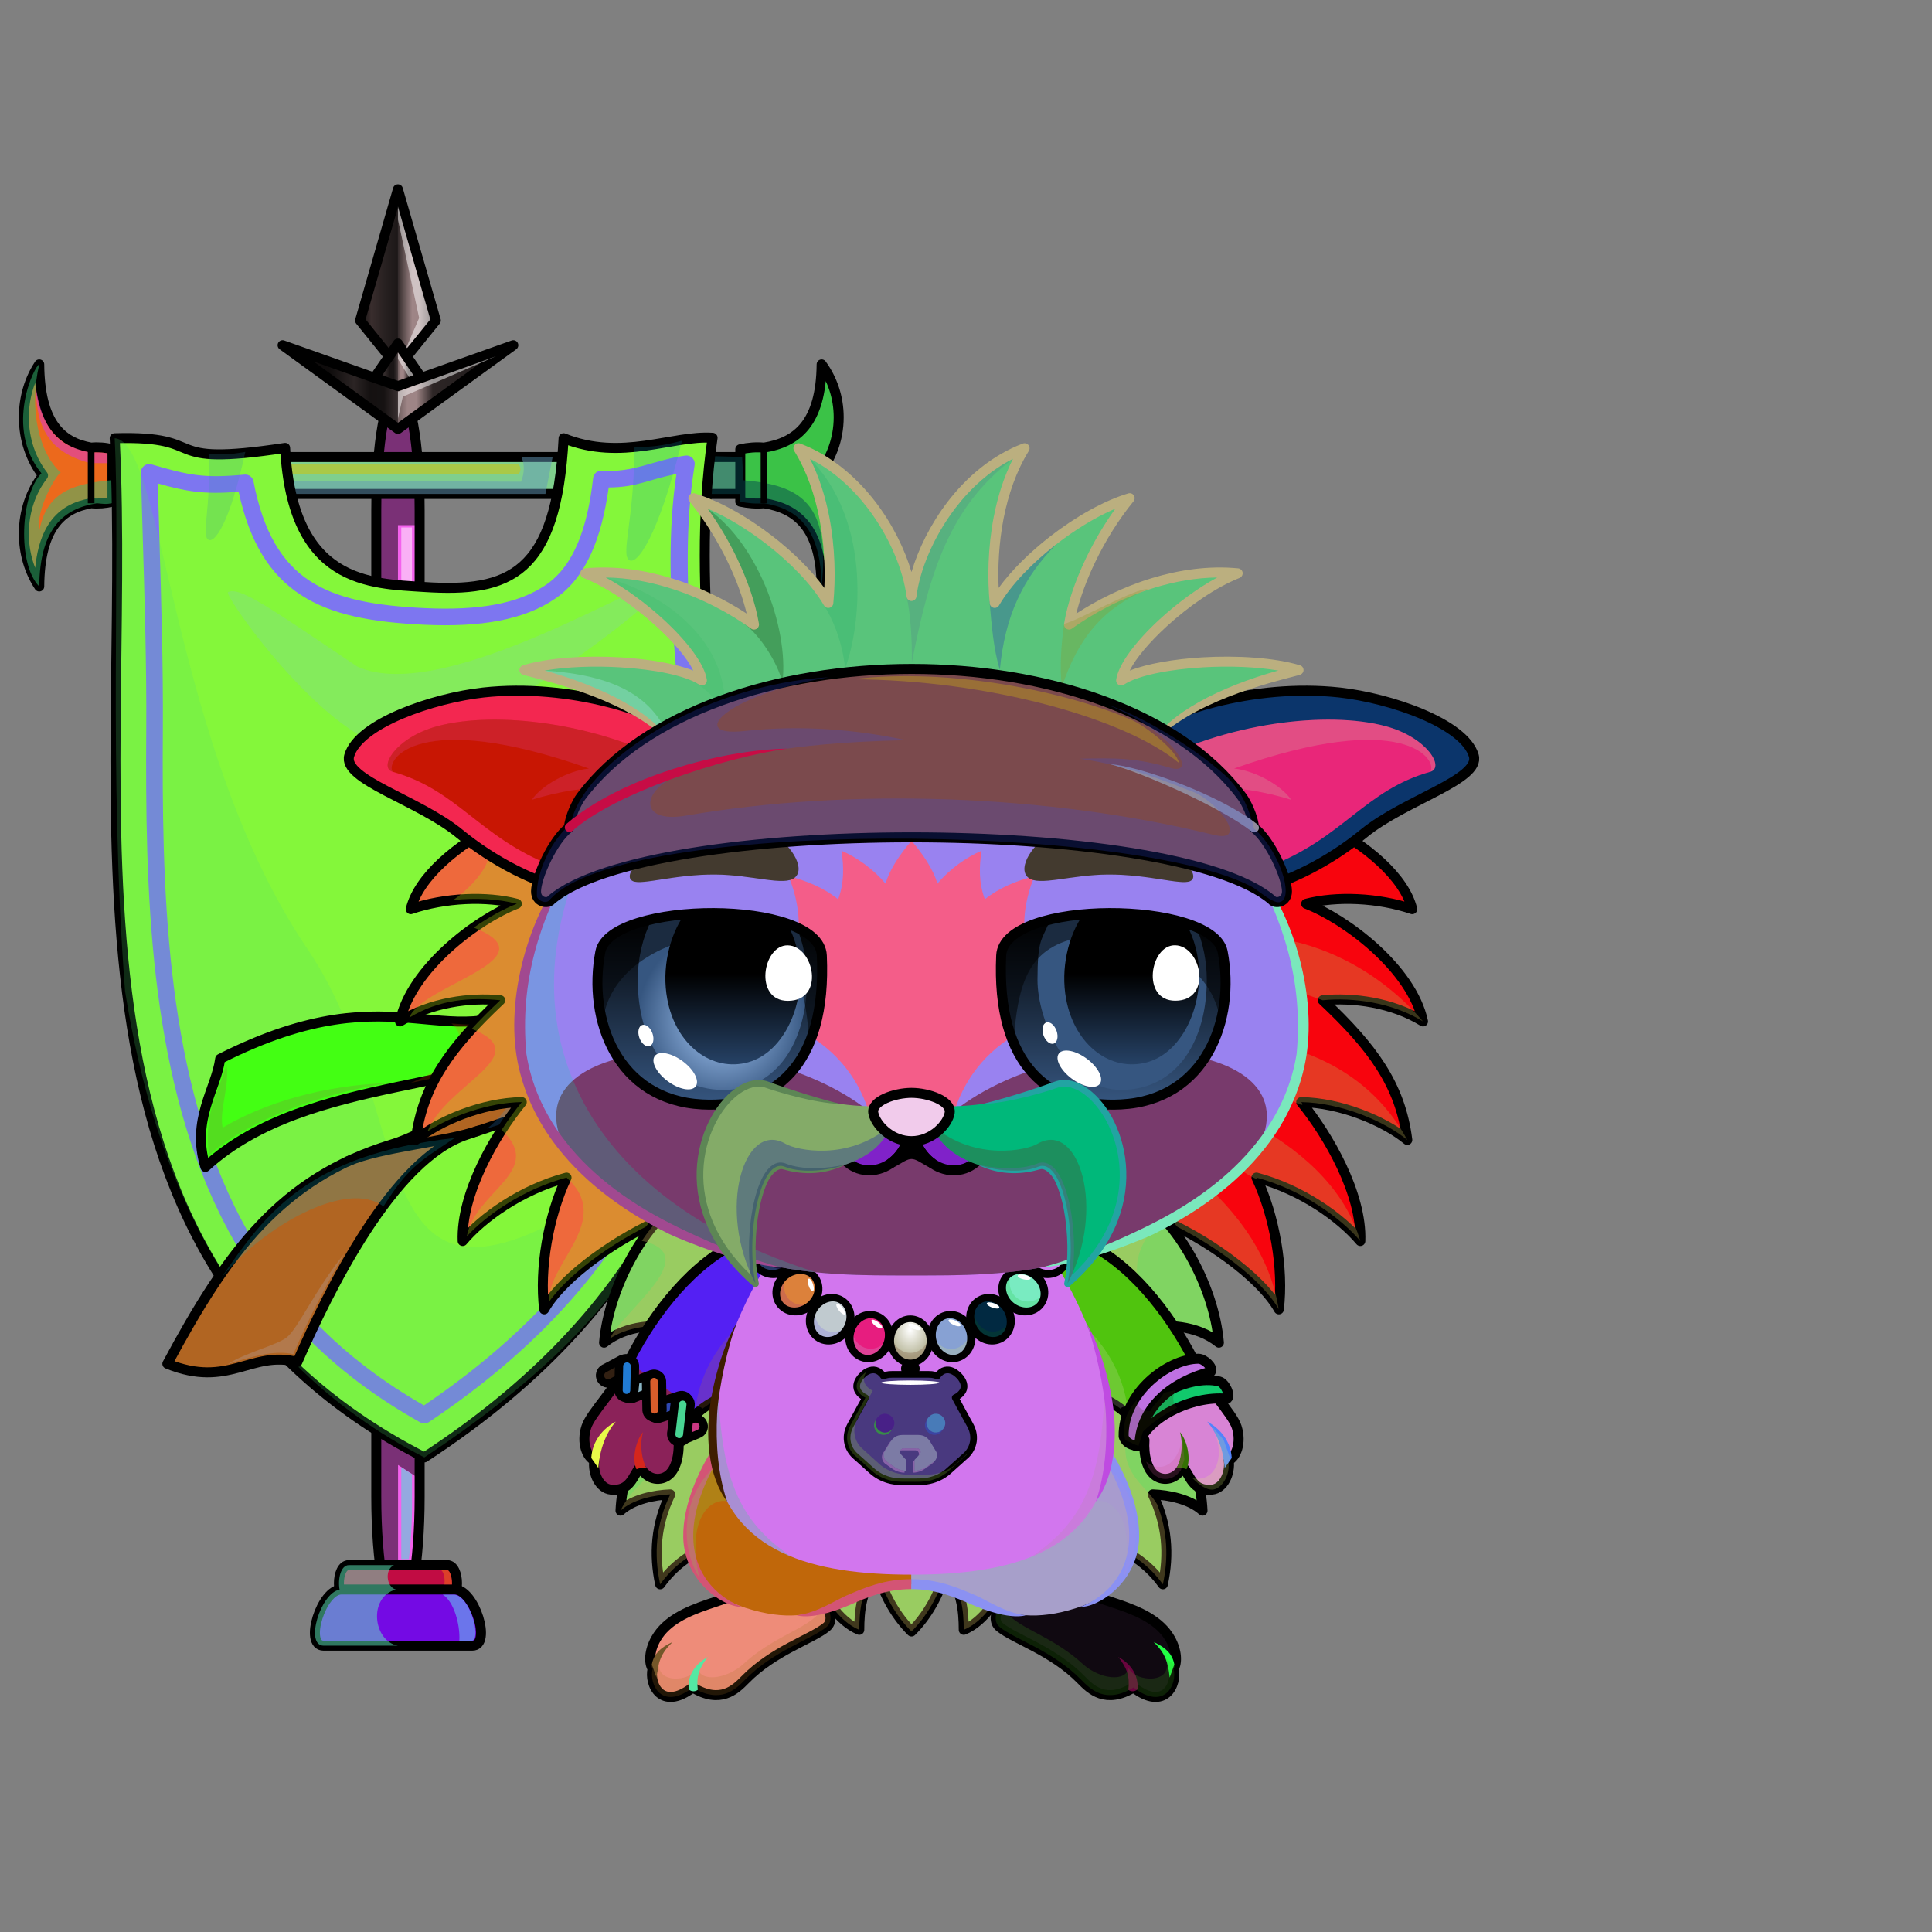 <svg xmlns="http://www.w3.org/2000/svg" xmlns:xlink="http://www.w3.org/1999/xlink" style="shape-rendering:geometricPrecision; text-rendering:geometricPrecision; image-rendering:optimizeQuality; fill-rule:evenodd; clip-rule:evenodd" version="1.1" viewBox="0 0 29000 29000" xml:space="preserve"><rect x="0" y="0" width="29000" height="29000" fill="#808080" stroke="none"/><defs><style type="text/css">.NecklacePofil231new {fill:url(#NecklacePoid614new)}
.NecklacePofil232new {fill:#FF6633;fill-opacity:0.2}
.NecklacePofil83new {fill:white}
.NecklacePofil233new {fill:url(#NecklacePoid644new)}
.NecklacePofil234new {fill:url(#NecklacePoid646new)}
.NecklacePofil235new {fill:url(#NecklacePoid639new)}
.NecklacePofil236new {fill:url(#NecklacePoid643new)}
.NecklacePofil237new {fill:url(#NecklacePoid647new)}
.NecklacePofil238new {fill:url(#NecklacePoid656new)}
.NecklacePofil239new {fill:url(#NecklacePoid642new)}
.NecklacePofil240new {fill:url(#NecklacePoid645new)}
.NecklacePofil241new {fill:url(#NecklacePoid660new)}
.NecklacePofil242new {fill:url(#NecklacePoid641new)}
.NecklacePofil243new {fill:url(#NecklacePoid649new)}
.NecklacePofil244new {fill:url(#NecklacePoid655new)}
.NecklacePofil246new {fill:#643200;fill-opacity:0.2}
.NecklacePofil247new {fill:#966432;fill-opacity:0.502}
.NecklacePofil31new {fill:white;fill-opacity:0.502}
.NecklacePofil248new {fill:#ebebd8;fill-opacity:0.502}
.NecklacePofil84new {fill:black}
.NecklacePofil33new {fill:none}
.NecklacePostr4new {stroke:black;stroke-width:100}
.NecklacePofil245new {fill:url(#NecklacePoid654new)}
.NecklacePostr3new {stroke:black;stroke-width:100;stroke-linecap:round;stroke-linejoin:round}
.HatBandSnakeBackfil14 {fill:black;fill-opacity:0.2}
.HatBandSnakeBackfil15 {fill:#73B7D9;fill-opacity:0.302}
.HatBandSnakeBackfil17 {fill:#73B7D9;fill-opacity:0.2}
.HatBandSnakeBackfil13 {fill:url(#HatBandSnakeBackid299)}
.HatBandSnakeBackstr0 {stroke:black;stroke-width:150;stroke-linecap:round;stroke-linejoin:round}
.HatBandSnakeBackfil5 {fill:none}
.HatBandSnakeBackfil16 {fill:url(#HatBandSnakeBackid297)}
.HairBack-Hedgehog0fil2 {fill:black;fill-opacity:0.302}
.HairBack-Hedgehog0fil0 {fill:url(#HairBack-Hedgehog0id162)}
.HairBack-Hedgehog0str0 {stroke:black;stroke-width:150;stroke-linecap:round;stroke-linejoin:round}
.HairBack-Hedgehog0fil1 {fill:url(#HairBack-Hedgehog0id161)}
.Tail-Hedgehog0fil2 {fill:black;fill-opacity:0.302}
.Tail-Hedgehog0fil29 {fill:url(#Tail-Hedgehog0id156)}
.Tail-Hedgehog0str0 {stroke:black;stroke-width:150;stroke-linecap:round;stroke-linejoin:round}
.RightFoot-Hedgehog0fil43 {fill:black}
.RightFoot-Hedgehog0fil11 {fill:black;fill-opacity:0.2}
.RightFoot-Hedgehog0fil42 {fill:#cfc6bc}
.RightFoot-Hedgehog0str0 {stroke:black;stroke-width:150;stroke-linecap:round;stroke-linejoin:round}
.RightLeg-Hedgehog0fil48 {fill:url(#RightLeg-Hedgehog0id47)}
.RightLeg-Hedgehog0fil10 {fill:black;fill-rule:nonzero}
.RightLeg-Hedgehog0fil11 {fill:black;fill-opacity:0.2}
.LeftFoot-Hedgehog0fil11 {fill:black;fill-opacity:0.2}
.LeftFoot-Hedgehog0fil43 {fill:black}
.LeftFoot-Hedgehog0fil42 {fill:#cfc6bc}
.LeftFoot-Hedgehog0str0 {stroke:black;stroke-width:150;stroke-linecap:round;stroke-linejoin:round}
.LeftLeg-Hedgehog0fil53 {fill:url(#LeftLeg-Hedgehog0id5)}
.LeftLeg-Hedgehog0fil10 {fill:black;fill-rule:nonzero}
.LeftLeg-Hedgehog0fil11 {fill:black;fill-opacity:0.2}
.RightHand-Hedgehog1fil11 {fill:black;fill-opacity:0.2}
.RightHand-Hedgehog1fil57 {fill:url(#RightHand-Hedgehog1id37)}
.RightHand-Hedgehog1str0 {stroke:black;stroke-width:150;stroke-linecap:round;stroke-linejoin:round}
.RightPaw-Hedgehog1fil62 {fill:url(#RightPaw-Hedgehog1id17)}
.RightPaw-Hedgehog1fil43 {fill:black}
.RightPaw-Hedgehog1fil11 {fill:black;fill-opacity:0.2}
.RightPaw-Hedgehog1fil4 {fill:none}
.RightPaw-Hedgehog1str0 {stroke:black;stroke-width:150;stroke-linecap:round;stroke-linejoin:round}
.LeftHand-Hedgehog1fil11 {fill:black;fill-opacity:0.2}
.LeftHand-Hedgehog1fil65 {fill:url(#LeftHand-Hedgehog1id79)}
.LeftHand-Hedgehog1str0 {stroke:black;stroke-width:150;stroke-linecap:round;stroke-linejoin:round}
.Body-Hedgehog0fil67 {fill:url(#Body-Hedgehog0id9)}
.Body-Hedgehog0fil11 {fill:black;fill-opacity:0.2}
.Body-Hedgehog0fil10 {fill:black;fill-rule:nonzero}
.LeftPaw-Hedgehog1fil73 {fill:url(#LeftPaw-Hedgehog1id95)}
.LeftPaw-Hedgehog1fil11 {fill:black;fill-opacity:0.2}
.LeftPaw-Hedgehog1fil43 {fill:black}
.LeftPaw-Hedgehog1fil4 {fill:none}
.LeftPaw-Hedgehog1str0 {stroke:black;stroke-width:150;stroke-linecap:round;stroke-linejoin:round}
.Ears-Hedgehog8fil108 {fill:url(#Ears-Hedgehog8id165)}
.Ears-Hedgehog8fil11 {fill:black;fill-opacity:0.2}
.Ears-Hedgehog8fil110 {fill:url(#Ears-Hedgehog8id166)}
.Ears-Hedgehog8fil107 {fill:url(#Ears-Hedgehog8id168)}
.Ears-Hedgehog8str1 {stroke:black;stroke-width:150}
.Ears-Hedgehog8fil109 {fill:url(#Ears-Hedgehog8id169)}
.Head-Hedgehog7fil111 {fill:url(#Head-Hedgehog7id4)}
.Head-Hedgehog7fil118 {fill:#f8f8f1;fill-opacity:0.6}
.Head-Hedgehog7fil11 {fill:black;fill-opacity:0.2}
.Head-Hedgehog7fil10 {fill:black;fill-rule:nonzero}
.Head-Hedgehog7fil119 {fill:url(#Head-Hedgehog7id70)}
.Mouth-Hedgehog0fil4 {fill:none}
.Mouth-Hedgehog0str0 {stroke:black;stroke-width:150;stroke-linecap:round;stroke-linejoin:round}
.Mouth-Hedgehog0fil43 {fill:black}
.Eyes-Hedgehog5fil151 {fill:url(#Eyes-Hedgehog5id0)}
.Eyes-Hedgehog5fil152 {fill:url(#Eyes-Hedgehog5id173)}
.Eyes-Hedgehog5fil153 {fill:url(#Eyes-Hedgehog5id92)}
.Eyes-Hedgehog5fil121 {fill:white}
.Eyes-Hedgehog5fil128 {fill:black;fill-opacity:0.502}
.Eyes-Hedgehog5fil124 {fill:#54493b}
.Eyes-Hedgehog5fil11 {fill:black;fill-opacity:0.2}
.Eyes-Hedgehog5fil154 {fill:url(#Eyes-Hedgehog5id73)}
.Eyes-Hedgehog5fil155 {fill:url(#Eyes-Hedgehog5id174)}
.Eyes-Hedgehog5fil156 {fill:url(#Eyes-Hedgehog5id75)}
.Eyes-Hedgehog5fil4 {fill:none}
.Eyes-Hedgehog5str1 {stroke:black;stroke-width:150}
.Moustache-Hedgehog6fil181 {fill:url(#Moustache-Hedgehog6id167)}
.Moustache-Hedgehog6fil10 {fill:black;fill-rule:nonzero}
.Moustache-Hedgehog6fil2 {fill:black;fill-opacity:0.302}
.Moustache-Hedgehog6fil182 {fill:url(#Moustache-Hedgehog6id14)}
.Nose-Hedgehog0fil186 {fill:url(#Nose-Hedgehog0id133)}
.Nose-Hedgehog0str0 {stroke:black;stroke-width:150;stroke-linecap:round;stroke-linejoin:round}
.Hair-Hedgehog0fil187 {fill:url(#Hair-Hedgehog0id6)}
.Hair-Hedgehog0fil2 {fill:black;fill-opacity:0.302}
.Hair-Hedgehog0fil10 {fill:black;fill-rule:nonzero}
.BraceletTeen-Smallfil27 {fill:#FF4FA7;fill-rule:nonzero}
.BraceletTeen-Smallfil28 {fill:#FF99CC;fill-rule:nonzero}
.BraceletTeen-Smallfil24 {fill:black;fill-opacity:0.2}
.BraceletTeen-Smallfil6 {fill:none;fill-rule:nonzero}
.BraceletTeen-Smallstr3 {stroke:black;stroke-width:250}
.BraceletTeen-Smallfil29 {fill:url(#BraceletTeen-Smallid221)}
.BraceletTeen-Smallstr2 {stroke:black;stroke-width:150;stroke-linecap:round;stroke-linejoin:round}
.BraceletTeen-Smallfil30 {fill:url(#BraceletTeen-Smallid55)}
.HatBandSnakeTop-Smallfil33 {fill:black;fill-rule:nonzero}
.HatBandSnakeTop-Smallfil426 {fill:#73B7D9;fill-opacity:0.302}
.HatBandSnakeTop-Smallfil24 {fill:black;fill-opacity:0.2}
.HatBandSnakeTop-Smallfil425 {fill:url(#HatBandSnakeTop-Smallid0)}
.HatBandSnakeTop-Smallstr2 {stroke:black;stroke-width:150;stroke-linecap:round;stroke-linejoin:round}
.AccessoryBannerSWfil1 {fill:black;fill-opacity:0.502}
.AccessoryBannerSWfil4 {fill:white;fill-opacity:0.502}
.AccessoryBannerSWfil5 {fill:black;fill-opacity:0.349}
.AccessoryBannerSWfil7 {fill:black;fill-opacity:0.4}
.AccessoryBannerSWfil9 {fill:url(#AccessoryBannerSWid97)}
.AccessoryBannerSWfil12 {fill:url(#AccessoryBannerSWid4)}
.AccessoryBannerSWfil13 {fill:black;fill-opacity:0.2}
.AccessoryBannerSWfil14 {fill:#FF9494;fill-opacity:0.302}
.AccessoryBannerSWfil15 {fill:white}
.AccessoryBannerSWfil16 {fill:url(#AccessoryBannerSWid491);fill-rule:nonzero}
.AccessoryBannerSWfil0 {fill:url(#AccessoryBannerSWid146)}
.AccessoryBannerSWstr0 {stroke:black;stroke-width:150;stroke-linecap:round;stroke-linejoin:round;stroke-miterlimit:22.926}
.AccessoryBannerSWfil2 {fill:url(#AccessoryBannerSWid103)}
.AccessoryBannerSWfil3 {fill:url(#AccessoryBannerSWid101)}
.AccessoryBannerSWfil6 {fill:url(#AccessoryBannerSWid102)}
.AccessoryBannerSWfil8 {fill:url(#AccessoryBannerSWid121)}
.AccessoryBannerSWstr1 {stroke:black;stroke-width:150;stroke-miterlimit:22.926}
.AccessoryBannerSWfil10 {fill:url(#AccessoryBannerSWid131)}
.AccessoryBannerSWfil11 {fill:none}
.AccessoryBannerSWstr2 {stroke:black;stroke-width:100;stroke-miterlimit:22.926}
.AccessoryBannerSWstr3 {stroke:black;stroke-width:20;stroke-miterlimit:22.926}
</style><radialGradient cx="13664.7" cy="19961.1" fx="13664.7" fy="19961.1" gradientTransform="matrix(0.99 -0 -0 1.3 135 -5989)" gradientUnits="userSpaceOnUse" id="NecklacePoid614new" r="309.54">
   <stop offset="0" style="stop-opacity:1; stop-color:white"/>
   <stop offset="1" style="stop-opacity:1; stop-color:#B8B79A"/>
  </radialGradient><radialGradient cx="13089" cy="19904.3" fx="13089" fy="19904.3" gradientTransform="matrix(1.248 0.334 -0.376 1.405 4251 -12434)" gradientUnits="userSpaceOnUse" id="NecklacePoid644new" r="296.81" xlink:href="#NecklacePoid614new">
  </radialGradient><radialGradient cx="12546.8" cy="19659.5" fx="12546.8" fy="19659.5" gradientTransform="matrix(1.351 0.78 -0.879 1.522 12863 -20047)" gradientUnits="userSpaceOnUse" id="NecklacePoid646new" r="245.67" xlink:href="#NecklacePoid614new">
  </radialGradient><radialGradient cx="12096.5" cy="19268.6" fx="12096.5" fy="19268.6" gradientTransform="matrix(1.079 1.286 -1.448 1.215 26941 -19689)" gradientUnits="userSpaceOnUse" id="NecklacePoid639new" r="228.43" xlink:href="#NecklacePoid614new">
  </radialGradient><radialGradient cx="11774.8" cy="18733.4" fx="11774.8" fy="18733.4" gradientTransform="matrix(0.78 1.351 -1.522 0.879 31095 -13638)" gradientUnits="userSpaceOnUse" id="NecklacePoid643new" r="245.67" xlink:href="#NecklacePoid614new">
  </radialGradient><radialGradient cx="11655.6" cy="18154.9" fx="11655.6" fy="18154.9" gradientTransform="matrix(0.201 1.14 -1.284 0.226 32625 752)" gradientUnits="userSpaceOnUse" id="NecklacePoid647new" r="331.06" xlink:href="#NecklacePoid614new">
  </radialGradient><radialGradient cx="11721.5" cy="17578.6" fx="11721.5" fy="17578.6" gradientTransform="matrix(-0.201 1.14 -1.284 -0.226 36652 8192)" gradientUnits="userSpaceOnUse" id="NecklacePoid656new" r="331.06" xlink:href="#NecklacePoid614new">
  </radialGradient><radialGradient cx="14240.5" cy="19904.3" fx="14240.5" fy="19904.3" gradientTransform="matrix(-1.248 0.334 0.376 1.405 24515 -12819)" gradientUnits="userSpaceOnUse" id="NecklacePoid642new" r="296.81" xlink:href="#NecklacePoid614new">
  </radialGradient><radialGradient cx="14782.6" cy="19659.5" fx="14782.6" fy="19659.5" gradientTransform="matrix(-1.351 0.78 0.879 1.522 17488 -21792)" gradientUnits="userSpaceOnUse" id="NecklacePoid645new" r="245.67" xlink:href="#NecklacePoid614new">
  </radialGradient><radialGradient cx="15233" cy="19268.6" fx="15233" fy="19268.6" gradientTransform="matrix(-1.079 1.286 1.448 1.215 3772 -23722)" gradientUnits="userSpaceOnUse" id="NecklacePoid660new" r="228.43" xlink:href="#NecklacePoid614new">
  </radialGradient><radialGradient cx="15554.7" cy="18733.4" fx="15554.7" fy="18733.4" gradientTransform="matrix(-0.78 1.351 1.522 0.879 -816 -18747)" gradientUnits="userSpaceOnUse" id="NecklacePoid641new" r="245.67" xlink:href="#NecklacePoid614new">
  </radialGradient><radialGradient cx="15673.8" cy="18154.9" fx="15673.8" fy="18154.9" gradientTransform="matrix(-0.201 1.14 1.284 0.226 -4488 -3831)" gradientUnits="userSpaceOnUse" id="NecklacePoid649new" r="331.06" xlink:href="#NecklacePoid614new">
  </radialGradient><radialGradient cx="15608" cy="17578.6" fx="15608" fy="17578.6" gradientTransform="matrix(0.201 1.14 1.284 -0.226 -10104 3759)" gradientUnits="userSpaceOnUse" id="NecklacePoid655new" r="331.06" xlink:href="#NecklacePoid614new">
  </radialGradient><radialGradient cx="13854.7" cy="20982.5" fx="13854.7" fy="20982.5" gradientTransform="matrix(1.2 -0 -0 1.061 -2771 -1285)" gradientUnits="userSpaceOnUse" id="NecklacePoid654new" r="949.94" xlink:href="#NecklacePoid614new">
  </radialGradient><linearGradient gradientUnits="userSpaceOnUse" id="HatBandSnakeBackid299" x1="4377.79" x2="8558.95" y1="16477.8" y2="18974">
   <stop offset="0" style="stop-opacity:1; stop-color:#182430"/>
   <stop offset="0.271" style="stop-opacity:1; stop-color:#4B6B8B"/>
   <stop offset="1" style="stop-opacity:1; stop-color:#17222E"/>
  </linearGradient><linearGradient gradientUnits="userSpaceOnUse" id="HatBandSnakeBackid297" x1="7084.17" x2="4281.51" y1="15073" y2="17329.8">
   <stop offset="0" style="stop-opacity:1; stop-color:#141F2A"/>
   <stop offset="0.671" style="stop-opacity:1; stop-color:#415F82"/>
   <stop offset="1" style="stop-opacity:1; stop-color:#203042"/>
  </linearGradient><linearGradient gradientUnits="userSpaceOnUse" id="HairBack-Hedgehog0id162" x1="8824.32" x2="8824.32" xlink:href="#HairBack-Hedgehog0id6" y1="20216.8" y2="11906.6">
  </linearGradient><linearGradient gradientUnits="userSpaceOnUse" id="HairBack-Hedgehog0id161" x1="18539.6" x2="18539.6" xlink:href="#HairBack-Hedgehog0id6" y1="20216.8" y2="11906.6">
  </linearGradient><linearGradient gradientUnits="userSpaceOnUse" id="Tail-Hedgehog0id156" x1="13681.9" x2="13681.9" xlink:href="#Tail-Hedgehog0id6" y1="18011.3" y2="24488.9">
  </linearGradient><linearGradient gradientUnits="objectBoundingBox" id="RightLeg-Hedgehog0id47" x1="50%" x2="50%" xlink:href="#RightLeg-Hedgehog0id5" y1="100%" y2="0%">
  </linearGradient><linearGradient gradientUnits="objectBoundingBox" id="LeftLeg-Hedgehog0id5" x1="50%" x2="50%" y1="100%" y2="0%">
   <stop offset="0" style="stop-opacity:1; stop-color:#cfc6bc"/>
   <stop offset="0.212" style="stop-opacity:1; stop-color:#cfc6bc"/>
   <stop offset="1" style="stop-opacity:1; stop-color:#b6a38a"/>
  </linearGradient><linearGradient gradientUnits="userSpaceOnUse" id="RightHand-Hedgehog1id37" x1="16291.3" x2="17269.2" y1="18825.2" y2="21209.6">
   <stop offset="0" style="stop-opacity:1; stop-color:#8f7d65"/>
   <stop offset="0.141" style="stop-opacity:1; stop-color:#8f7d65"/>
   <stop offset="0.69" style="stop-opacity:1; stop-color:#b6a38a"/>
   <stop offset="0.851" style="stop-opacity:1; stop-color:#ebebd8"/>
   <stop offset="1" style="stop-opacity:1; stop-color:#ebebd8"/>
  </linearGradient><linearGradient gradientUnits="userSpaceOnUse" id="RightPaw-Hedgehog1id17" x1="17422" x2="18119.1" y1="20540.5" y2="22240.2">
   <stop offset="0" style="stop-opacity:1; stop-color:#ebebd8"/>
   <stop offset="0.188" style="stop-opacity:1; stop-color:#ebebd8"/>
   <stop offset="1" style="stop-opacity:1; stop-color:#f8f8f1"/>
  </linearGradient><linearGradient gradientUnits="userSpaceOnUse" id="LeftHand-Hedgehog1id79" x1="11073.3" x2="10094" xlink:href="#LeftHand-Hedgehog1id37" y1="18825.3" y2="21209.6">
  </linearGradient><linearGradient gradientUnits="objectBoundingBox" id="Body-Hedgehog0id9" x1="50%" x2="50%" y1="0%" y2="100%">
   <stop offset="0" style="stop-opacity:1; stop-color:#8f7d65"/>
   <stop offset="0.102" style="stop-opacity:1; stop-color:#8f7d65"/>
   <stop offset="0.349" style="stop-opacity:1; stop-color:#b6a38a"/>
   <stop offset="1" style="stop-opacity:1; stop-color:#cfc6bc"/>
  </linearGradient><linearGradient gradientUnits="userSpaceOnUse" id="LeftPaw-Hedgehog1id95" x1="9941.87" x2="9244.77" xlink:href="#LeftPaw-Hedgehog1id17" y1="20540.5" y2="22240.2">
  </linearGradient><linearGradient gradientUnits="userSpaceOnUse" id="Ears-Hedgehog8id165" x1="6765.77" x2="9243.47" xlink:href="#Ears-Hedgehog8id24" y1="11170.9" y2="12823.3">
  </linearGradient><linearGradient gradientUnits="userSpaceOnUse" id="Ears-Hedgehog8id166" x1="20598.1" x2="18120.4" xlink:href="#Ears-Hedgehog8id24" y1="11170.9" y2="12823.3">
  </linearGradient><linearGradient gradientUnits="userSpaceOnUse" id="Ears-Hedgehog8id168" x1="6204.42" x2="9422.5" xlink:href="#Ears-Hedgehog8id19" y1="11108.6" y2="12705.4">
  </linearGradient><linearGradient gradientUnits="userSpaceOnUse" id="Ears-Hedgehog8id169" x1="21159.4" x2="17941.4" xlink:href="#Ears-Hedgehog8id19" y1="11108.6" y2="12705.4">
  </linearGradient><linearGradient gradientUnits="objectBoundingBox" id="Head-Hedgehog7id4" x1="50%" x2="50%" y1="100%" y2="0%">
   <stop offset="0" style="stop-opacity:1; stop-color:#8f7d65"/>
   <stop offset="0.251" style="stop-opacity:1; stop-color:#b6a38a"/>
   <stop offset="0.761" style="stop-opacity:1; stop-color:#cfc6bc"/>
   <stop offset="1" style="stop-opacity:1; stop-color:#cfc6bc"/>
  </linearGradient><linearGradient gradientUnits="userSpaceOnUse" id="Head-Hedgehog7id70" x1="13681.9" x2="13681.9" xlink:href="#Head-Hedgehog7id50" y1="16772.7" y2="12620.2">
  </linearGradient><linearGradient gradientUnits="userSpaceOnUse" id="Eyes-Hedgehog5id0" x1="10654.3" x2="10654.3" y1="16581.4" y2="13705.6">
   <stop offset="0" style="stop-opacity:1; stop-color:#365680"/>
   <stop offset="1" style="stop-opacity:1; stop-color:black"/>
  </linearGradient><radialGradient cx="10842.9" cy="15298.5" fx="10842.9" fy="15298.5" gradientTransform="matrix(0.957 -0 -0 1 466 0)" gradientUnits="userSpaceOnUse" id="Eyes-Hedgehog5id173" r="1327.33" xlink:href="#Eyes-Hedgehog5id171">
  </radialGradient><linearGradient gradientUnits="userSpaceOnUse" id="Eyes-Hedgehog5id92" x1="10999.3" x2="10999.3" xlink:href="#Eyes-Hedgehog5id75" y1="13705.8" y2="15976.6">
  </linearGradient><linearGradient gradientUnits="userSpaceOnUse" id="Eyes-Hedgehog5id73" x1="16709.6" x2="16709.6" xlink:href="#Eyes-Hedgehog5id0" y1="16581.4" y2="13705.6">
  </linearGradient><radialGradient cx="50%" cy="60%" fx="50%" fy="60%" gradientUnits="objectBoundingBox" id="Eyes-Hedgehog5id174" r="50%" xlink:href="#Eyes-Hedgehog5id171">
  </radialGradient><linearGradient gradientUnits="userSpaceOnUse" id="Moustache-Hedgehog6id167" x1="12770.6" x2="11101.5" xlink:href="#Moustache-Hedgehog6id6" y1="18343.7" y2="17184.5">
  </linearGradient><linearGradient gradientUnits="userSpaceOnUse" id="Moustache-Hedgehog6id14" x1="14226.1" x2="16629.6" xlink:href="#Moustache-Hedgehog6id6" y1="18598.8" y2="16929.5">
  </linearGradient><linearGradient gradientUnits="userSpaceOnUse" id="Nose-Hedgehog0id133" x1="13681.9" x2="13681.9" y1="16404" y2="17128.6">
   <stop offset="0" style="stop-opacity:1; stop-color:#FFCCCC"/>
   <stop offset="1" style="stop-opacity:1; stop-color:#B37173"/>
  </linearGradient><linearGradient gradientUnits="userSpaceOnUse" id="Hair-Hedgehog0id6" x1="13681.9" x2="13681.9" y1="6728.09" y2="11806.7">
   <stop offset="0" style="stop-opacity:1; stop-color:#c5c79b"/>
   <stop offset="1" style="stop-opacity:1; stop-color:#dfe0c4"/>
  </linearGradient><linearGradient gradientUnits="userSpaceOnUse" id="BraceletTeen-Smallid221" x1="18201" x2="17132.5" y1="20994.3" y2="21431.8">
   <stop offset="0" style="stop-opacity:1; stop-color:yellow"/>
   <stop offset="1" style="stop-opacity:1; stop-color:#FF9933"/>
  </linearGradient><linearGradient gradientUnits="userSpaceOnUse" id="BraceletTeen-Smallid55" x1="17069.1" x2="17979.3" y1="21507.9" y2="20584.6">
   <stop offset="0" style="stop-opacity:1; stop-color:#FF0066"/>
   <stop offset="1" style="stop-opacity:1; stop-color:#FF5E5E"/>
  </linearGradient><linearGradient gradientUnits="userSpaceOnUse" id="HatBandSnakeTop-Smallid0" x1="8046" x2="19317.8" y1="11790.7" y2="11790.7">
   <stop offset="0" style="stop-opacity:1; stop-color:#0F1924"/>
   <stop offset="0.541" style="stop-opacity:1; stop-color:#4C6B8A"/>
   <stop offset="0.722" style="stop-opacity:1; stop-color:#47698F"/>
   <stop offset="1" style="stop-opacity:1; stop-color:#1C2C3B"/>
  </linearGradient><linearGradient gradientUnits="objectBoundingBox" id="AccessoryBannerSWid97" x1="50%" x2="50%" y1="100%" y2="0%">
   <stop offset="0" style="stop-opacity:1; stop-color:#1C1717"/>
   <stop offset="0.2" style="stop-opacity:1; stop-color:#1C1717"/>
   <stop offset="0.31" style="stop-opacity:1; stop-color:#574949"/>
   <stop offset="0.38" style="stop-opacity:1; stop-color:#292222"/>
   <stop offset="0.439" style="stop-opacity:1; stop-color:#2C2525"/>
   <stop offset="0.541" style="stop-opacity:1; stop-color:#806E6F"/>
   <stop offset="0.58" style="stop-opacity:1; stop-color:#806E6F"/>
   <stop offset="0.651" style="stop-opacity:1; stop-color:#2D2626"/>
   <stop offset="1" style="stop-opacity:1; stop-color:#1A1616"/>
  </linearGradient><linearGradient gradientUnits="userSpaceOnUse" id="AccessoryBannerSWid4" x1="6308.63" x2="6308.63" y1="21876" y2="6548.51">
   <stop offset="0" style="stop-opacity:1; stop-color:#D60000"/>
   <stop offset="0.322" style="stop-opacity:1; stop-color:#D60000"/>
   <stop offset="0.69" style="stop-opacity:1; stop-color:#470000"/>
   <stop offset="1" style="stop-opacity:1; stop-color:#4D0000"/>
  </linearGradient><linearGradient gradientUnits="userSpaceOnUse" id="AccessoryBannerSWid491" x1="1947.96" x2="10743.41" y1="12558.5" y2="15645.67">
   <stop offset="0" style="stop-opacity:1; stop-color:#FCF4F4"/>
   <stop offset="0.788" style="stop-opacity:1; stop-color:#FCF4F4"/>
   <stop offset="1" style="stop-opacity:1; stop-color:#CCCACA"/>
  </linearGradient><linearGradient gradientUnits="userSpaceOnUse" id="AccessoryBannerSWid146" x1="5648" x2="6299.01" y1="15066" y2="15066">
   <stop offset="0" style="stop-opacity:1; stop-color:#1C1717"/>
   <stop offset="0.059" style="stop-opacity:1; stop-color:#6B5C5C"/>
   <stop offset="0.129" style="stop-opacity:1; stop-color:#675959"/>
   <stop offset="0.349" style="stop-opacity:1; stop-color:#292222"/>
   <stop offset="0.471" style="stop-opacity:1; stop-color:#2D2626"/>
   <stop offset="0.678" style="stop-opacity:1; stop-color:#806E6F"/>
   <stop offset="0.761" style="stop-opacity:1; stop-color:#806E6F"/>
   <stop offset="1" style="stop-opacity:1; stop-color:#1A1616"/>
  </linearGradient><linearGradient gradientUnits="userSpaceOnUse" id="AccessoryBannerSWid103" x1="782" x2="11465" y1="7137" y2="7137">
   <stop offset="0" style="stop-opacity:1; stop-color:#1C1717"/>
   <stop offset="0.2" style="stop-opacity:1; stop-color:#1C1717"/>
   <stop offset="0.38" style="stop-opacity:1; stop-color:#827272"/>
   <stop offset="0.42" style="stop-opacity:1; stop-color:#312929"/>
   <stop offset="0.471" style="stop-opacity:1; stop-color:#2C2525"/>
   <stop offset="0.541" style="stop-opacity:1; stop-color:#CCB3B4"/>
   <stop offset="0.58" style="stop-opacity:1; stop-color:#CCB3B4"/>
   <stop offset="0.631" style="stop-opacity:1; stop-color:#2D2626"/>
   <stop offset="1" style="stop-opacity:1; stop-color:#1A1616"/>
  </linearGradient><linearGradient gradientUnits="objectBoundingBox" id="AccessoryBannerSWid101" x1="0%" x2="100%" y1="50%" y2="50%">
   <stop offset="0" style="stop-opacity:1; stop-color:#1C1717"/>
   <stop offset="0.149" style="stop-opacity:1; stop-color:#574545"/>
   <stop offset="0.341" style="stop-opacity:1; stop-color:#3B3131"/>
   <stop offset="0.49" style="stop-opacity:1; stop-color:#2C2525"/>
   <stop offset="0.69" style="stop-opacity:1; stop-color:#9E8586"/>
   <stop offset="0.78" style="stop-opacity:1; stop-color:#9E8586"/>
   <stop offset="1" style="stop-opacity:1; stop-color:#1A1616"/>
  </linearGradient><linearGradient gradientUnits="userSpaceOnUse" id="AccessoryBannerSWid102" x1="5451" x2="6496" y1="5735.5" y2="5735.5">
   <stop offset="0" style="stop-opacity:1; stop-color:#1C1717"/>
   <stop offset="0.2" style="stop-opacity:1; stop-color:#1C1717"/>
   <stop offset="0.31" style="stop-opacity:1; stop-color:#574949"/>
   <stop offset="0.38" style="stop-opacity:1; stop-color:#292222"/>
   <stop offset="0.439" style="stop-opacity:1; stop-color:#2C2525"/>
   <stop offset="0.541" style="stop-opacity:1; stop-color:#9E8586"/>
   <stop offset="0.58" style="stop-opacity:1; stop-color:#9E8586"/>
   <stop offset="0.651" style="stop-opacity:1; stop-color:#2D2626"/>
   <stop offset="1" style="stop-opacity:1; stop-color:#1A1616"/>
  </linearGradient><linearGradient gradientUnits="userSpaceOnUse" id="AccessoryBannerSWid121" x1="4242" x2="7705" xlink:href="#AccessoryBannerSWid102" y1="5810.5" y2="5810.5">
  </linearGradient><linearGradient gradientUnits="userSpaceOnUse" id="AccessoryBannerSWid131" x1="4726.82" x2="7219.65" xlink:href="#AccessoryBannerSWid101" y1="24280.5" y2="24280.5">
  </linearGradient><linearGradient gradientUnits="userSpaceOnUse" id="HairBack-Hedgehog0id6" x1="13681.9" x2="13681.9" y1="6728.09" y2="11806.7">
   <stop offset="0" style="stop-opacity:1; stop-color:#c5c79b"/>
   <stop offset="1" style="stop-opacity:1; stop-color:#dfe0c4"/>
  </linearGradient><linearGradient gradientUnits="userSpaceOnUse" id="Tail-Hedgehog0id6" x1="13681.9" x2="13681.9" y1="6728.09" y2="11806.7">
   <stop offset="0" style="stop-opacity:1; stop-color:#c5c79b"/>
   <stop offset="1" style="stop-opacity:1; stop-color:#dfe0c4"/>
  </linearGradient><linearGradient gradientUnits="objectBoundingBox" id="RightLeg-Hedgehog0id5" x1="50%" x2="50%" y1="100%" y2="0%">
   <stop offset="0" style="stop-opacity:1; stop-color:#cfc6bc"/>
   <stop offset="0.212" style="stop-opacity:1; stop-color:#cfc6bc"/>
   <stop offset="1" style="stop-opacity:1; stop-color:#b6a38a"/>
  </linearGradient><linearGradient gradientUnits="userSpaceOnUse" id="LeftHand-Hedgehog1id37" x1="16291.3" x2="17269.2" y1="18825.2" y2="21209.6">
   <stop offset="0" style="stop-opacity:1; stop-color:#8f7d65"/>
   <stop offset="0.141" style="stop-opacity:1; stop-color:#8f7d65"/>
   <stop offset="0.69" style="stop-opacity:1; stop-color:#b6a38a"/>
   <stop offset="0.851" style="stop-opacity:1; stop-color:#ebebd8"/>
   <stop offset="1" style="stop-opacity:1; stop-color:#ebebd8"/>
  </linearGradient><linearGradient gradientUnits="userSpaceOnUse" id="LeftPaw-Hedgehog1id17" x1="17422" x2="18119.1" y1="20540.5" y2="22240.2">
   <stop offset="0" style="stop-opacity:1; stop-color:#ebebd8"/>
   <stop offset="0.188" style="stop-opacity:1; stop-color:#ebebd8"/>
   <stop offset="1" style="stop-opacity:1; stop-color:#f8f8f1"/>
  </linearGradient><linearGradient gradientUnits="userSpaceOnUse" id="Ears-Hedgehog8id24" x1="8144.15" x2="9871.83" y1="11080" y2="12905.1">
   <stop offset="0" style="stop-opacity:1; stop-color:#F2E6E6"/>
   <stop offset="1" style="stop-opacity:1; stop-color:#B58383"/>
  </linearGradient><linearGradient gradientUnits="userSpaceOnUse" id="Ears-Hedgehog8id19" x1="7036.34" x2="11425" y1="22075" y2="13053.8">
   <stop offset="0" style="stop-opacity:1; stop-color:#54493b"/>
   <stop offset="1" style="stop-opacity:1; stop-color:#8f7d65"/>
  </linearGradient><linearGradient gradientUnits="userSpaceOnUse" id="Head-Hedgehog7id50" x1="13681.9" x2="13681.9" y1="18718" y2="12620.2">
   <stop offset="0" style="stop-opacity:1; stop-color:#54493b"/>
   <stop offset="1" style="stop-opacity:1; stop-color:#7a7062"/>
  </linearGradient><radialGradient cx="16690" cy="15476.4" fx="16690" fy="15476.4" gradientTransform="matrix(1 -0 -0 0.872 0 1983)" gradientUnits="userSpaceOnUse" id="Eyes-Hedgehog5id171" r="1648.07">
   <stop offset="0" style="stop-opacity:1; stop-color:#acd0ff"/>
   <stop offset="1" style="stop-opacity:1; stop-color:#365680"/>
  </radialGradient><linearGradient gradientUnits="userSpaceOnUse" id="Eyes-Hedgehog5id75" x1="16987" x2="16987" y1="13705.8" y2="15976.6">
   <stop offset="0" style="stop-opacity:1; stop-color:black"/>
   <stop offset="0.4" style="stop-opacity:1; stop-color:black"/>
   <stop offset="1" style="stop-opacity:1; stop-color:#264266"/>
  </linearGradient><linearGradient gradientUnits="userSpaceOnUse" id="Moustache-Hedgehog6id6" x1="13681.9" x2="13681.9" y1="6728.09" y2="11806.7">
   <stop offset="0" style="stop-opacity:1; stop-color:#c5c79b"/>
   <stop offset="1" style="stop-opacity:1; stop-color:#dfe0c4"/>
  </linearGradient></defs><g id="AccessoryBannerSW">
  <g id="_1315324655920">
   <g>
    <path class="AccessoryBannerSWfil0 AccessoryBannerSWstr0" d="M5973.5 5852l0 0c179.75,0 325.51,810.98 325.51,1811l-0.01 14806c0.01,1000.01 -145.75,1810.99 -325.49,1810.99l-0.01 0.01c-179.73,-0.01 -325.49,-810.99 -325.49,-1811.01l-0.01 -14805.99c0.01,-1000.02 145.77,-1811 325.51,-1811z" style="fill:#f461ed"/>
    <polygon class="AccessoryBannerSWfil1" points="5651.06,7882.58 5762.14,6285.88 5973.51,6439 6179.27,6311.62 6299.01,7882.58 5973.55,7882.58 5974.87,21663.78 6299.01,21889.14 6291.43,22193.14 5974.9,21989.54 5975.04,23493 5651.06,23493 "/>
    <path class="AccessoryBannerSWfil2 AccessoryBannerSWstr0" d="M782 7137l0 0c0,152 125,277 277,277l10129 0c152,0 277,-125 277,-277l0 0c0,-153 -125,-277 -277,-277l-10129 0c-152,0 -277,124 -277,277z" style="fill:#7fcf8d"/>
    <polygon class="AccessoryBannerSWfil3 AccessoryBannerSWstr0" points="5973,5515 5405,4811 5973,2842 6542,4811 "/>
    <polygon class="AccessoryBannerSWfil4" points="6082.38,5257.48 6291.43,4772.61 5973,3294.15 5973,3097.99 6458.99,4794.24 "/>
    <polygon class="AccessoryBannerSWfil5" points="5973,5515 5405,4811 5973,2842 "/>
    <polygon class="AccessoryBannerSWfil6 AccessoryBannerSWstr0" points="5973,5157 6496,5920 5973,6314 5451,5920 "/>
    <polygon class="AccessoryBannerSWfil4" points="5973,5292.21 6389.63,5902.64 6322.62,5954.65 6141.47,6091.7 6282.39,5894.14 5973,5387.51 "/>
    <polygon class="AccessoryBannerSWfil7" points="5973,5157 5973,6314 5451,5920 "/>
    <polygon class="AccessoryBannerSWfil8 AccessoryBannerSWstr0" points="5973,6439 7705,5182 5973,5796 4242,5182 "/>
    <polygon class="AccessoryBannerSWfil4" points="7443.5,5347.53 5973,5879.46 5973,6288.2 6046.33,5954.75 "/>
    <path class="AccessoryBannerSWfil9 AccessoryBannerSWstr0" d="M1688 6744l0 786c-102.76,25 -214.41,34.56 -320,24 -446,78 -772,369 -779,1249 -145,-219 -231,-494 -231,-793 0,-337 109,-643 288,-873 -179,-231 -288,-537 -288,-874 0,-299 86,-574 231,-793 7,880 333,1171 779,1249 105.42,-10.54 217.71,-1.26 320,25z" style="fill:#ec691c"/>
    <path class="AccessoryBannerSWfil9" d="M11368 6715c-88,0 -173,10 -256,29l0 786c83,18 168,28 256,28 34,0 67,-1 100,-4 494,78 856,369 865,1249 160,-219 256,-494 256,-793 0,-337 -121,-643 -319,-873 198,-231 319,-537 319,-874 0,-299 -96,-574 -256,-793 -9,880 -371,1171 -865,1249 -33,-3 -66,-4 -100,-4z" style="fill:#a8d705"/>
    <path class="AccessoryBannerSWfil3 AccessoryBannerSWstr1" d="M5235 24039l1477 0c197,0 197,-546 0,-546l-1477 0c-197,0 -197,546 0,546z" style="fill:#c10c43"/>
    <path class="AccessoryBannerSWfil10 AccessoryBannerSWstr1" d="M4857 24702l2232 0c298,0 33,-843 -264,-843l-1703 0c-298,0 -562,843 -265,843z" style="fill:#740ae4"/>
    <path class="AccessoryBannerSWfil1" d="M7826.72 6860c204.7,0 263.88,0 468.58,0l-108.11 554 -3995.2 0 -19.86 -198.42 3649.1 14.6c53.4,-134.84 53.96,-258.49 5.49,-370.18z" style="fill:#659aba"/>
    <polygon class="AccessoryBannerSWfil4" points="6023.32,21757.72 6023.32,21757.31 6023.32,7917.69 6183.79,7917.69 6184.48,21858.37 6184.48,21859.8 "/>
    <path class="AccessoryBannerSWfil4" d="M6023.32 23402.37l0.02 -1376.75 161.16 102.08 0 224.83c4,351.59 -3.59,696.59 -47.55,1049.84l-113.63 0z" style="fill:#35f1d3"/>
    <path class="AccessoryBannerSWfil4" d="M12333 8803c361.24,-494.45 337.54,-1200.73 -63,-1666 399.8,-466.43 424.83,-1171.75 63,-1667 -3.93,385.39 -90.06,904.26 -389.49,1151.99 114.75,32.69 390.18,-263.47 466.93,-462.12 55.29,325.65 -162.2,745.15 -361.04,977.13 463.22,538.09 455.85,1041.13 283.6,1666z" style="fill:#d34767"/>
    <path class="AccessoryBannerSWfil11 AccessoryBannerSWstr0" d="M11112 6744l0 786c114.95,24.93 238.49,34.68 356,24 494,78 856,369 865,1249 160,-219 256,-494 256,-793 0,-337 -121,-643 -319,-873 198,-231 319,-537 319,-874 0,-299 -96,-574 -256,-793 -9,880 -371,1171 -865,1249 -117.33,-10.67 -241.5,-1.21 -356,25z" style="fill:#3bc247"/>
    <path class="AccessoryBannerSWfil1" d="M11112 7530c114.95,24.93 238.49,34.68 356,24 494,78 856,369 865,1249 134.68,-1242.82 -307.69,-1521.31 -1175.66,-1594.47l-17.23 -348.53 -530.61 -15.56c4.11,72.56 14.82,481.21 13.62,569.56l488.88 0 0 116z" style="fill:#074851"/>
    <polygon class="AccessoryBannerSWfil1" points="5973,6439 5973,5796 4242,5182 "/>
    <path class="AccessoryBannerSWfil4" d="M4066.09 7110.94l3715.02 0c51.79,-31.59 30.28,-130.95 -6.12,-149.27l-3708.9 0 0 149.27z" style="fill:#d4c403"/>
    <line class="AccessoryBannerSWfil11 AccessoryBannerSWstr2" x1="11468" x2="11468" y1="6719" y2="7554"/>
    <path class="AccessoryBannerSWfil1" d="M1705.23 7548.12c-114.95,24.93 -133.72,16.56 -251.23,5.88 -494,78 -856,369 -865,1249 -331.32,-336.08 -282.28,-1376.57 32.74,-1698.37 -562.67,-694.25 -98.45,-1622.2 -32.74,-1634.63 -158.47,673.03 -3.95,1325.89 321.99,1624 -84.91,52.65 -380.68,583.03 -318.43,863.09 102.87,-539.08 457.89,-696.27 1078.21,-748.56l17.23 -348.53 624.5 -15.56c-4.11,72.56 -14.82,481.21 -13.62,569.56l-593.65 18.12 0 116z" style="fill:#36be72"/>
    <path class="AccessoryBannerSWfil4" d="M1613.37 6952.73l-260.38 -1.85c-710.04,-180.73 -806.34,-652.46 -817.06,-1155.73 112.11,773.97 446.43,921.09 833.72,999.92 80.2,-8.02 163.41,-4.56 243.68,9.11l0.04 148.55z" style="fill:#d935d9"/>
    <line class="AccessoryBannerSWfil11 AccessoryBannerSWstr2" x1="1368" x2="1368" y1="6695.02" y2="7554"/>
    <path class="AccessoryBannerSWfil1" d="M4858.54 24702c371.49,0 742.97,0 1114.46,0 -371.32,-66.5 -450.42,-725.6 -32.73,-843 -142.64,-39.37 -168.27,-303.48 -26.31,-366l-677.42 0c-121.85,0 -168.29,208.87 -139.41,368.24 -286.75,47.1 -526.78,840.76 -238.59,840.76z" style="fill:#61efbf"/>
    <path class="AccessoryBannerSWfil4" d="M6894.67 24627.39l195.15 0c133.91,-57.88 -41.06,-669.92 -270.82,-691.42l-173.29 0c166.64,100.25 263.5,449.21 248.96,691.42z" style="fill:#63e0f2"/>
    <path class="AccessoryBannerSWfil4" d="M6670.87 23783.2l113.08 0c2.33,-59.37 -14.35,-208.23 -70.84,-215.04l-91.98 0.08c50.35,34.96 57.85,149.1 49.74,214.96z" style="fill:#f57210"/>
   </g>
   <g>
    <path class="AccessoryBannerSWfil12" d="M6369.83 8811.03c1278.28,-39.69 1983,-188.03 2090,-2233.03 872.98,351.19 1635.42,-68.57 2236.19,-26.48 -471.85,2904.05 314.83,4857.73 185.14,7186.33 68.48,3072.53 -996.66,5903.17 -4511.33,8138.15 -5883.99,-3004.25 -4374.76,-9809.25 -4648.38,-15298 1487.13,-42.09 587.38,443.35 2558.38,145.07 107,2045 1287.96,1942.44 2090,2087.96z" style="fill:#6951ad"/>
    <line class="AccessoryBannerSWfil11 AccessoryBannerSWstr3" x1="6369.83" x2="6369.83" y1="11880.79" y2="11678.87"/>
    <path class="AccessoryBannerSWfil13" d="M10860.93 14926.2c-972,-450.31 -2253.91,-1100.26 -2393.91,-1034.72 -138,64.76 1030.8,1361.17 2197.8,2296.01 67.2,-355.95 231.11,-805.43 196.11,-1261.29z" style="fill:#a25d4c"/>
    <path class="AccessoryBannerSWfil14" d="M3999.58 19118.88c-222.95,-3800.77 -268.91,-7116.32 -125.88,-10921.13 -3.09,-253.56 -53.28,-640.9 -180.07,-892.07 -111.32,-220.52 -425.08,-44.64 -536.23,-33.59 -171.03,4167.14 -65.28,7289.31 121.31,10604.45 144.73,315.84 478.56,1125.01 720.87,1242.34zm4975.04 -355.69c-201.19,-3197.98 -281.06,-5891.33 -78.23,-10620.86 83.12,5.27 -1.86,-761.38 165.59,-810.45 233.1,-68.31 514.65,-108.65 671.1,-96.58 -267.91,3816.19 -284.72,6986.41 -79.18,10569.36 -232.73,116.57 -439.51,835.88 -679.28,958.53zm-849.39 1014.61c-188.72,-3961.16 -254.89,-6777.41 -128.62,-10742.05 -494.25,222.24 -1059.52,231.47 -1618.25,216.8 -603.4,-15.85 -1276.86,27.83 -1600.28,-319.99 -150.26,3964.9 -88.37,7245.89 129.34,11206.73 429.45,577.64 1156.29,1106.26 1462.27,1102.88 304.98,-3.37 1181.34,-844.88 1755.54,-1464.37z" style="fill:#6bc720"/>
    <path class="AccessoryBannerSWfil15" d="M7940.54 18502.44c-0.87,5.64 -1.86,11.65 -2.97,17.93 1.11,-6.28 2.11,-12.29 2.97,-17.93zm3.45 -44.83c0.19,1.41 0.31,2.86 0.38,4.31l0.06 1.9 -0.07 -1.9c-0.07,-1.45 -0.19,-2.9 -0.37,-4.31zm-1157.3 -2355.81c-633.06,300.05 -550.93,697.77 -715.34,774.82 -27.31,12.81 -1059.3,-60.61 -1582.86,291.27 3.45,-9.82 3.16,-20.68 -3.22,-32.73l-182.67 -109.57c-16.91,-6.75 -36.6,-7.19 -57.85,-3.19 385.18,-239.08 1000.57,-415.79 1501.25,-473.38 17.23,-337.1 30.19,-663.01 128.48,-965.26 105.87,-325.67 259.29,-453.92 445.15,-715.51 180.5,197.87 103.02,827.32 467.06,1233.55zm1123.86 2533.5c-1.01,3.39 -2.04,6.75 -3.08,10.05 1.04,-3.3 2.07,-6.66 3.08,-10.05zm32.95 -155.49c-0.66,6.54 -1.66,14.18 -2.96,22.63 1.3,-8.45 2.3,-16.09 2.96,-22.63zm0.93 -15.99c0.07,4.04 -0.26,9.46 -0.93,15.99 0.67,-6.53 1,-11.95 0.93,-15.99zm-2604.75 -8057.49c22.76,75.77 67.89,151 136.93,216.08 -240.36,-77.5 -493.31,-153.18 -364.87,-500.97 -5.15,170.05 77.59,246 227.94,284.89zm501.98 -41.05c159.56,-47.37 209.04,-176.89 306.58,-249.08 61.73,-163.45 144.31,-242.25 227.85,-348.15 -320.57,76.95 -472.59,378.97 -534.43,597.23zm2295.2 -129.58c84.44,-13.13 88.05,23.09 191.01,8.22 110.45,-73.84 198.21,-166.67 259.1,-281.86 -141.83,95.31 -219.45,111.3 -301.06,84.66 8.61,58.7 -70.3,132.83 -149.05,188.98zm-1108.69 -25.38c61.57,7.79 138.14,2.81 201.9,-10 27.43,-77.96 31.82,-254.99 7.31,-312.44 -72.32,235.33 -110.8,288.24 -209.21,322.44zm-1395.43 456.76c-24.67,-15.24 -81.5,-34.09 -114.29,-44.67 -60.06,-56.43 -119.74,-131.63 -136.93,-216.08 -54.62,-126.71 -34.84,-292.38 215.08,-438.32 -58.7,118.06 -72.78,251.88 -27.54,365.89 33.77,75.58 185.34,85.9 276.47,65.36 159.56,-47.37 226.87,-187.62 324.42,-259.8 190.83,-179.17 388.19,-327.93 743.68,-379.64 -239.45,150.17 -421.44,265.53 -550.26,496.18 329.65,-95.53 646.34,9.08 872.81,-42.12 137.03,-78.71 375.61,-297.81 411.88,-436.59 31.66,201.99 -103.25,387.63 -205.25,487.38 235.5,-34.41 474.04,-16.21 694.05,-1.06 84.44,-13.13 88.05,23.08 191.01,8.22 149.94,-18.53 394.46,-91.25 398.67,-176.42 80.28,12.17 144.14,-89.83 137.5,-125.94 87.7,-2.19 177.99,-30.02 251.78,-125.16 -57.74,569.41 -605.46,517.02 -991.46,587.94 -1216.48,223.56 -985.24,-272.12 -2098.97,166.9 -14.83,16.96 -378.78,76.5 -392.65,67.93zm-756.23 1716.12c82.15,-142.12 254.76,-200.29 317.07,-270.05 -4.93,-1 -9.74,-2.17 -14.43,-3.47 -5.68,-1.58 -11.18,-3.39 -16.47,-5.46 -151.74,-59.25 -508.85,-354.4 -637.45,-462.65 -702.11,-607.67 -333.09,-214.54 -975.48,-523.3 21.76,14.4 38.15,31.22 45.68,51.06l42.78 208.66c-2.59,7.29 -6.23,12.9 -10.64,17.12 689.31,97.8 503.64,373.38 1129.11,826.67 65.53,47.49 102.07,101.48 119.83,161.42zm-46.16 810.67c107.82,0.99 262.56,-92.74 326.21,-172.59 8.72,21.84 11.42,47.35 11.88,70.65 -8.56,65.85 38.85,68.24 86.92,47.8 102.64,-43.56 195.69,-112.49 261.98,-202.62 9.94,23.51 13.85,50.71 15.32,75.99 -2.54,28.55 4.46,46.7 22.75,55.84 15.33,7.66 35.97,5.19 63.61,-6.02 108.8,-51.54 182.26,-105.05 248.37,-208.12 2.54,5.5 4.75,11.29 6.7,17.23 5.9,18.06 9.28,37.49 11.26,55.7 -0.98,29.08 7.21,46.72 26.37,54.2 20.83,8.05 44.39,-3.37 62.88,-12.39 101.56,-55.73 178.29,-138.65 233.75,-240.15 9.74,21.63 14.71,46.29 17.78,69.67 0.16,30.79 9.17,48.73 29.03,55.04 16.32,5.18 36.27,-1.37 61.72,-18.5 49.09,-38.06 243.86,-214.39 263.31,-291.94 -38.45,43.19 -217.38,203.69 -289.48,253.14 -8.45,5.69 -10.99,7.57 -12.13,7.21 -3.98,0.6 -4.78,-4.6 -6.12,-10.78 -5.68,-43.4 -18.11,-95.35 -51.24,-126.16 -9.45,-8.8 -24.25,-8.26 -33.04,1.19 -2.01,2.15 -3.53,4.59 -4.57,7.17 -54.84,113.67 -123.75,189.86 -232.51,253.66 -6.25,3.25 -19.62,12.43 -18.99,-1.2 -1.19,-42.81 -18.97,-101.59 -49.1,-132.91 -8.94,-9.3 -23.76,-9.58 -33.05,-0.64 -1.76,1.68 -3.17,3.57 -4.29,5.6 -55.59,100.54 -138.74,175.37 -244.24,219.61 -14.66,5.93 -15.12,6.19 -17.22,5.14 -1.25,-0.62 -5.69,-0.74 -4.86,-8.82l0.09 -3.57c-2.47,-45.91 -12.42,-97.59 -43.39,-133.25 -8.44,-9.75 -23.2,-10.81 -32.96,-2.38 -2.07,1.79 -3.75,3.87 -5.03,6.12 -61.9,96.59 -155.98,169.33 -261.01,213.91 -15.78,6.71 -24.84,9.74 -27.1,8.76 -2.48,-1.08 4.06,-1.8 5.03,-8.66 0.23,-1.71 0.28,-3.38 0.15,-5.03 -0.79,-44.33 -9.11,-95.02 -40.47,-128.54 -8.79,-9.4 -23.56,-9.89 -32.95,-1.1 -1.57,1.47 -2.91,3.12 -3.97,4.88 -72.35,117.55 -259.45,205.88 -399.23,181.97 -49.2,-169.91 84.15,-437.78 181.71,-464.32 70.36,48.18 282.58,-99.23 334.79,-164.73 8.72,21.84 11.42,47.35 11.88,70.64 -8.56,65.86 38.85,68.25 86.92,47.8 102.64,-43.55 195.69,-112.48 261.98,-202.61 2.63,6.22 4.85,12.77 6.71,19.48 5.1,18.41 7.54,38.12 8.61,56.5 -2.54,28.56 4.46,46.71 22.75,55.85 15.33,7.65 35.96,5.19 63.61,-6.02 108.79,-51.53 182.28,-105.06 248.37,-208.12 10.33,22.35 15.32,48.63 17.96,72.92 -0.98,29.09 7.21,46.72 26.37,54.2 20.83,8.06 44.39,-3.36 62.87,-12.39 27.24,-14.94 53.43,-32.35 78.25,-52.01 65.05,-51.47 115.79,-115.45 155.51,-188.14 9.74,21.64 14.71,46.29 17.77,69.68 0.17,30.78 9.18,48.73 29.04,55.04 16.32,5.18 36.27,-1.37 61.72,-18.51 78.87,-70.98 207.11,-197.14 238.52,-320.61 -52.64,83.24 -179.02,223.06 -264.69,281.81 -13.12,8.82 -12.08,8.67 -14.45,9.38 -1.79,0.06 -3.3,0.01 -3.27,-7.99 0,-38.81 -22.9,-104.26 -51.77,-131.12 -9.45,-8.79 -24.25,-8.26 -33.04,1.19 -2.01,2.16 -3.53,4.59 -4.57,7.17 -38.09,78.97 -90.7,150.86 -159.7,205.49 -24.04,19.04 -46.52,32.75 -72.81,48.17 -12.9,6.7 -20.39,9.89 -22.36,9.3 -1.93,-0.78 3.01,-2.73 3.37,-10.5 -1.18,-42.66 -19.1,-101.72 -49.1,-132.91 -8.95,-9.3 -23.76,-9.58 -33.06,-0.64 -1.75,1.68 -3.16,3.58 -4.28,5.6 -55.53,100.45 -138.35,175.22 -244.24,219.61 -14.66,5.94 -23.06,8.52 -25.16,7.47 -1.25,-0.62 3.11,-12.13 3.17,-14.71 -2.47,-45.91 -12.42,-97.6 -43.39,-133.25 -8.44,-9.76 -23.2,-10.82 -32.96,-2.38 -2.07,1.79 -3.75,3.86 -5.03,6.11 -61.9,96.59 -155.98,169.34 -261.01,213.91 -15.78,6.71 -18.43,8.15 -20.69,7.17 -4.06,-1.77 -0.82,-6.93 -1.23,-12.1 -0.79,-44.32 -9.11,-95.02 -40.47,-128.54 -8.79,-9.39 -23.56,-9.89 -32.95,-1.1 -1.58,1.48 -2.91,3.13 -3.98,4.89 -36.14,58.73 -239.04,198.1 -289.6,180.36 -48.97,-3.21 -109.83,-30.99 -126.42,-43.27 9.11,-67.11 63,-160.37 74.96,-183.9 82.15,-142.12 267.16,-212.69 329.47,-282.45 177.88,36.12 461.67,-91.03 567.99,-241.38 9.42,22.98 13.12,49.35 14.69,73.95 -2.23,28.9 5.19,46.83 23.96,55.11 15.4,6.8 35.82,3.2 62.87,-9.45 106.97,-54.85 182.47,-126.84 244.76,-229.6 8.88,22.29 12.67,47.78 14.62,71.55 -0.97,30.14 7.22,48.15 26.5,55.23 20.93,7.69 45.09,-5.64 62.65,-15.89 84.71,-52.64 229.31,-223.28 252.51,-309.45 -67.17,85.98 -182.41,210.79 -277.22,269.72 -1.21,0.78 -14.2,9.45 -15.4,9.01 -13.03,-19.18 0.09,-92.82 -48.06,-141.82 -11.47,-11.67 -30.97,-8.13 -37.81,6.43 -56.46,104.86 -135.22,189.79 -242.33,242.54 -14.25,6.65 -22.37,9.72 -24.23,8.89 5.43,-25.64 -23.62,-127.55 -39.21,-145.28 -10.81,-12.3 -30.58,-9.86 -38.18,4.35 -37.07,60.27 -86.1,112.65 -144.8,152.23 100.69,-107.92 108.82,-353.38 248.66,-413.47 166.31,-56.84 317.97,-149.62 362.75,-314.7 -76.69,130.1 -193.55,201.98 -324.89,257.34 -219.15,94.26 -287.83,20.7 -500.71,-5.54 -240.24,-29.58 -197.2,32.84 -305.97,122.9 -53.57,40.89 -94.52,-16.79 -151.29,-51.2 -103.79,-86.41 -168.53,-77.8 -175.14,-204.08 60.35,0.35 94.99,-34.13 90.35,-85.56 -13.73,41.95 -38.69,67.38 -90.82,66.89 -36.96,0 -61.51,-68.69 -12.6,-102.3 266.82,-96.77 412.61,-245.32 624.68,-360.16 67.68,-81.7 156.96,-142.85 247.07,-197.35 117.43,-9.22 235.46,-29.42 379.41,-63.3 257.93,72.69 408.74,-86.29 691.73,-1.1 -38.14,173.17 -170.71,260.51 -331.97,294.32 -81.71,17.13 -165.19,-23.07 -247.91,-1.72 45.11,1.9 173.74,38.23 207.5,59.56 138.73,71.54 338.16,262.52 403.15,440.71 5.12,14.02 -75.21,-41.42 -86.02,-6.8 25.81,79.42 145.44,234.99 144.68,312.12 -27.03,21.41 -71.18,-60.2 -80.55,-25.54 6.83,48.94 90.69,231.35 94.32,281.86 3.4,47.16 -72.38,-56.98 -72.43,10.21 0.93,59.99 63.62,295.99 60.64,355.82 -1.39,27.88 -65.24,-36.49 -67.42,-8.89 -3.13,39.61 0.38,341.42 -4.35,380.18 -29.54,3.27 -46.05,-65.44 -64.91,-22.81 -9.88,71.82 -2.26,284.04 -28.9,350.69 -27.6,4.33 -85.02,-203.99 -103.61,105.1 -33.35,41.07 -71.08,66.19 -112.57,102.4 -37.04,28.56 -76.7,54.26 -118.57,75.71 -19.12,9.6 -30.96,13.97 -35.79,12.69 -1.37,-0.4 2.59,-11.71 2.3,-14.28 -2.66,-22.4 -7.43,-46.51 -16.22,-68.97 -9.33,-23.87 -23.16,-45.77 -43.71,-61.96 -10.16,-7.99 -24.88,-6.23 -32.86,3.93 -98.48,124.65 -150.02,187.68 -303.63,250.23 -6.88,2.99 -30.77,11.85 -38.14,9.36 -1.15,-0.39 2.86,-11.65 2.57,-14.17 -4.64,-48.57 -18.94,-98.45 -56.78,-131.77 -9.7,-8.54 -24.51,-7.59 -33.05,2.11l-2.17 2.88c-78.85,105.56 -191.42,174.21 -316.27,212.45 -21.03,6.19 -32.65,8.92 -38.24,6.88 -0.72,-0.3 -2.13,-1.2 -1.55,-2.2 2.23,-4.35 3.32,-8.85 2.87,-13.74 -1.65,-48.92 -13.65,-99.59 -49.8,-134.87 -9.24,-8.99 -24.06,-8.78 -33.05,0.46l-1 1.11c-87.36,102.19 -215.21,170.7 -342.4,209.57 -81.82,-130.35 -127.77,-265.72 -134.94,-419.67zm1537.36 -2490.09c38.44,-7.32 196.99,-48.48 280.57,-28.67 -84.96,-45.61 -249.84,-0.99 -284.87,5.69 -68.02,12.96 -141.61,28.33 -222.31,28.86 73.74,22.79 150.19,8.69 226.61,-5.88zm-976.34 318.02c256.17,78.94 246.62,-94.97 312.68,-182.11 -83.8,7.44 -170,66.2 -312.68,182.11zm2316.53 7427.76c11.07,-3.16 -49.51,0.29 -42.59,-66.11 40.6,-389.63 468.41,-884.07 493.8,-1218.36 -636.37,-276.67 -929.89,-573.85 -1339.56,-1099.26 -364.04,-406.23 -286.56,-1035.68 -467.05,-1233.55 -733.25,-291.85 -738.28,-543.61 -961.7,-649.94 238.43,-20.84 444.55,-84.09 464.76,-404.06 -92.58,305.98 -227.19,356.71 -540.24,367.69 -158.69,-22.44 -409.66,-16.95 -839.15,23.44 -25.87,2.08 -31.34,8.26 -41.62,25.45 -133.94,223.86 -234.97,351.6 -370.21,556.41 -153.65,232.78 -130.39,343.73 -187.63,504.92 0.76,-7.52 1.07,-13.56 0.85,-17.69 -0.8,-15.52 -7.24,-29.2 -24.92,-37.22l-211.55 24.87 -0.51 0.16c56.05,-351.14 499.87,-1311.68 850.1,-1429.37 313.29,-105.28 458.73,-114.85 508.8,-132.2 -2.52,-3.53 -4.98,-7.06 -7.41,-10.58 33.54,-10.81 66.05,-23.28 97.19,-37.23 87.29,-39.06 169.24,-91.69 235.09,-161.57 14.44,24.24 19.43,54.6 20.47,82.39 -1.53,32.01 3.24,48.51 25.15,57.91 16.18,6.92 39.51,5.02 71.66,-4.5l0.19 -0.09c36.05,-11.04 70.82,-24.38 103.72,-39.86 32.69,-15.38 63.67,-32.91 92.42,-52.43 47.7,-32.4 90.81,-71.12 127.49,-115.65 32.71,49.65 10.11,121.25 53.69,136 16.26,5.5 38.69,1.93 68.91,-9.62 119.78,-42.77 235.8,-139.1 309.08,-242.33 16.23,24.48 25.49,77.62 27.97,106.1 4.42,14.77 13.77,24.09 28.69,28.26 62.39,17.29 228.16,-119.03 282.05,-172.06 6.15,45.43 21.05,87.65 46.59,126.25 221.7,342.65 594.37,938.02 735.62,1077.87 175.73,173.93 419.63,317.45 570.92,528.06 155.41,216.41 259.22,472.97 300.56,782.03 -121.44,-38.37 -160.92,-134.43 -199.39,-271.38 31.43,227.5 -45.15,270.3 -80.95,457.66 -141.27,739.45 574.36,955.52 622.18,1099.99 -3.77,316.17 -554.31,978.45 -567.49,1388.23l-44.43 6.5 -211.55 24.87zm57.51 -3186.29c41.21,-267.8 -566.9,-566.42 -634.83,-801.41 14.61,247.35 548.36,494.74 634.83,801.41zm-3320.88 1914.13l-182.67 -109.57c-84.58,-33.75 -238.68,90.18 -310.23,137.74 -41.29,51.56 224.64,167.77 273.09,175.54 38.44,6.15 195.13,-127.7 216.79,-159.01 8.85,-12.78 12.11,-27.54 3.02,-44.7zm3474.92 1299.39l-211.55 24.87c-87.59,24.96 -133.85,217.22 -161.44,298.59 -1.18,66.05 280.35,-4.45 323.45,-27.9 34.19,-18.62 76.44,-220.32 74.45,-258.34 -0.79,-15.52 -7.23,-29.2 -24.91,-37.22zm-4075.49 -3228.39l-211.55 24.87c-87.59,24.96 -133.85,217.22 -161.44,298.59 -1.18,66.04 280.35,-4.44 323.45,-27.9 34.19,-18.61 76.44,-220.31 74.46,-258.33 -0.8,-15.53 -7.24,-29.2 -24.92,-37.23zm-262.8 -3870.41l-42.79 -208.66c-32.33,-85.15 -227.83,-114.87 -311.25,-135.43 -65.9,4.44 28.29,278.95 55.34,319.9 21.45,32.48 226.01,57.4 263.73,52.19 15.39,-2.12 28.48,-9.7 34.97,-28zm1889.72 -389.37c116.99,36.05 112.63,-43.37 142.8,-83.17 -38.28,3.4 -77.64,30.23 -142.8,83.17z" style="fill:#546c7e"/>
    <path class="AccessoryBannerSWfil11 AccessoryBannerSWstr0" d="M6369.83 8811.03c1275.61,83.14 1983,-188.03 2090,-2233.03 872.98,351.19 1635.42,-48.53 2236.19,-6.44 -343.6,2337.89 175.68,4795.31 185.14,7166.29 70.92,2842.67 -918.7,5799.23 -4511.33,8138.15 -5883.99,-3004.25 -4374.76,-9809.25 -4648.38,-15298 1487.13,-42.09 587.38,443.35 2558.38,145.07 107,2045 1276.61,2034.94 2090,2087.96z" style="fill:#84f73a"/>
    <path class="AccessoryBannerSWfil16" d="M9136.66 7317.1c433.14,-3.56 588.04,-118.9 1016.91,-202.46 -255.74,1711.58 122.66,3552.13 160.62,5283.19 60.56,2761.78 -24.17,4694 -1798.66,6799.5 -585.55,694.75 -1307.78,1328.24 -2151.56,1898.56 -612.08,-348.88 -1154.29,-759.72 -1623.66,-1243.16 -485.85,-500.42 -893.86,-1078.8 -1220.74,-1746.92 -1045.62,-2137.24 -1090.13,-4825.51 -1075.19,-7165 5.99,-937.11 -23.53,-1921.77 -52.32,-2881.97 -8.11,-270.67 -16.16,-539.41 -23.29,-801.81 211.34,59.5 379.54,99.72 553.74,121.23 192.51,23.78 390.71,24.61 659.63,3.31 167.22,771.51 476.36,1249.14 930.62,1546.59 468.7,306.92 1082.9,412.75 1850.95,448.9 847.9,39.9 1503.35,-68.89 1975.75,-395.41 456.41,-315.47 691.3,-901.22 797.2,-1664.55zm-100.34 -252.78c-66.72,-4.91 -125.92,43.82 -133.3,110.84 -84.61,749.81 -288.72,1313.57 -705.16,1601.41 -422.92,292.32 -1028.74,388.82 -1822.43,351.47 -725.97,-34.16 -1301.49,-130.91 -1725.95,-408.86 -417.64,-273.47 -697.86,-731.89 -844.79,-1494.74l-0.25 0.05c-11.82,-62.19 -69.17,-106.46 -133.54,-100.63 -306.33,28.83 -516.36,31.27 -718.11,6.36 -202.47,-25 -398.81,-77.72 -676.14,-158.97 -12.56,-3.89 -25.95,-5.85 -39.82,-5.53 -68.76,1.61 -123.19,58.68 -121.58,127.44 8.3,322.63 18.01,646.17 27.79,972.52 28.76,959.52 58.26,1943.49 52.32,2874.15 -15.26,2387.37 33.09,5093.44 1100.57,7275.36 339.01,692.92 762.03,1292.62 1265.66,1811.36 502.53,517.6 1085.24,954.51 1744.74,1322.93 39.98,23.57 91.57,23.76 132.7,-3.79 889.55,-593.64 1650.69,-1257.04 2266.92,-1988.2 1829.4,-2170.67 1918.97,-4150.25 1857.26,-6964.54 -38.68,-1764.56 -418.45,-3676.31 -137.54,-5405.06 2.92,-13.85 3.52,-28.45 1.41,-43.28 -9.7,-68.22 -72.9,-115.66 -141.12,-105.96 -485.33,69.81 -779.86,261.7 -1249.64,225.67z" style="fill:#7d76f0"/>
    <path class="AccessoryBannerSWfil13" d="M10525.83 16843c-5451.29,4305.53 -3991.9,234.12 -5913.33,-2602.2 -2054.5,-3032.75 -2154.99,-7618.99 -2891.05,-7662.8 86.89,1728.1 -93.82,5007.51 155.5,8297.89 445.65,2809.6 1615.93,5526.72 4492.88,7000.11 3336.06,-2214.94 3558.49,-3740.33 4156,-5033z" style="fill:#53dc6e"/>
    <path class="AccessoryBannerSWfil13" d="M9973.83 8731.14c-116,-179 -3296.67,1879.77 -4612.16,1273.55 -1274.28,-856.83 -1769.31,-1209.16 -1936.84,-1116.55 -109,0 1648,2512 2700,2351 1052,-161 3966,-2328 3849,-2508z" style="fill:#84bbea"/>
    <path class="AccessoryBannerSWfil13" d="M9522.04 6717.73c-1.54,1071.23 -201.78,1585.55 -83.6,1685.2 116.64,98.16 439.15,-335.98 798.88,-1787.32 -351.34,88.15 -409.62,83.44 -715.28,102.12z" style="fill:#1098b8"/>
    <path class="AccessoryBannerSWfil13" d="M3135.23 6816.84c29.83,815.81 -109.26,1195.2 -15.5,1278.38 92.54,81.96 327.98,-228.81 562.59,-1312.06 -267.62,45.48 -312.58,38.3 -547.09,33.68z" style="fill:#3393ac"/>
   </g>
  </g>
 </g><g id="HatBandSnakeBack">
 <animateTransform additive="sum" attributeName="transform" dur="10" repeatCount="indefinite" type="translate" values="0;0 200;0;0 200;0;0 200;0;0 200;0"/>
  <g id="_2405295754848">
   <path class="HatBandSnakeBackfil13 HatBandSnakeBackstr0" d="M9235 14852c-657,621 -2375,2027 -3356,2327 -1664,509 -2468,1615 -3367,3292 924,374 1254,-207 1951,-27 473,-1075 1432,-3048 2548,-3414 1308,-430 2018,-735 3413,-1119 -169,-325 -1020,-733 -1189,-1059z" style="fill:#b16522"/>
   <path class="HatBandSnakeBackfil5 HatBandSnakeBackstr0" d="M7184 16970c-514,178 -1448,240 -1968,463" style="fill:#266348"/>
   <path class="HatBandSnakeBackfil14" d="M3325 19176c619,-759 1880,-1485 2431,-1067 366,-573 499,-649 1071,-1028 -2207,250 -2839,1128 -3502,2095z" style="fill:#0cbcce"/>
   <path class="HatBandSnakeBackfil15" d="M5165 18821c-430,532 -693,1122 -860,1253 -152,119 -621,230 -887,402 352,-109 699,-217 985,-149 227,-532 495,-1038 762,-1506z" style="fill:#b4a7ad"/>
   <path class="HatBandSnakeBackfil14" d="M7716 16097c223,131 -167,669 -406,843 317,-95 1443,-477 1761,-572 -196,-284 -391,-568 -587,-851 -202,158 -565,422 -768,580z" style="fill:#3398f0"/>
  </g>
  <g id="_2405295754112">
   <path class="HatBandSnakeBackfil16 HatBandSnakeBackstr0" d="M8350 15467c-933,967 -3699,616 -5267,2049 -218,-710 162,-1168 222,-1623 2746,-1390 3429,109 4947,-1007 35,177 63,404 98,581z" style="fill:#43ff13"/>
   <path class="HatBandSnakeBackfil14" d="M6776 15362c270,215 91,606 -613,893 787,-166 1060,-197 1856,-417 -102,-210 -205,-420 -308,-630 -500,127 -377,205 -935,154z" style="fill:#ec5c04"/>
   <path class="HatBandSnakeBackfil17" d="M3397 15962c60,323 -111,696 -55,965 632,-377 1536,-642 2490,-670 -862,126 -2027,497 -2694,1080 -95,-712 212,-1062 259,-1375z" style="fill:#945951"/>
  </g>
 </g><g id="HairBack-Hedgehog0">
  <animateTransform additive="sum" attributeName="transform" dur="10" repeatCount="indefinite" type="translate" values="0;0 200;0;0 200;0;0 200;0;0 200;0"/>
  <g id="_1891249983072">
   <path class="HairBack-Hedgehog0fil0 HairBack-Hedgehog0str0" d="M9544 11951c-1108,-270 -3152,751 -3378,1696 513,-174 1138,-200 1592,-81 -597,230 -1586,973 -1754,1766 460,-285 1053,-363 1505,-318 -745,702 -1165,1266 -1269,2097 349,-288 1008,-560 1592,-568 -408,499 -913,1377 -887,2085 291,-346 873,-769 1559,-952 -274,581 -410,1366 -336,1978 291,-511 1133,-1083 1790,-1363 -82,563 -134,1400 26,1926 553,-772 1107,-1543 1660,-2314 -2186,-867 -3008,-2237 -2100,-5952z" style="fill:#ee693c"/>
   <path class="HairBack-Hedgehog0fil1 HairBack-Hedgehog0str0" d="M17820 11951c1108,-270 3152,751 3378,1696 -513,-174 -1138,-200 -1592,-81 597,230 1586,973 1754,1766 -460,-285 -1053,-363 -1505,-318 745,702 1165,1266 1269,2097 -349,-288 -1008,-560 -1592,-568 408,499 913,1377 887,2085 -292,-346 -873,-769 -1559,-952 274,581 410,1366 336,1978 -291,-511 -1133,-1083 -1790,-1363 82,563 134,1400 -26,1926 -553,-772 -1107,-1543 -1661,-2314 2186,-867 3009,-2237 2101,-5952z" style="fill:#f8040d"/>
  </g>
  <path class="HairBack-Hedgehog0fil2" d="M21360 15332c-460,-285 -1053,-363 -1505,-318 -196,-68 -391,-137 -586,-205 -22,291 -44,582 -66,874 859,224 1515,681 1921,1428 -349,-288 -1008,-560 -1592,-568 93,114 -191,-50 -257,-78 -154,135 -309,270 -463,405 866,482 1402,1067 1607,1758 -292,-346 -873,-769 -1559,-952 40,84 -364,-202 -413,-232 -218,26 -435,52 -653,78 662,526 1259,1235 1399,2127 -265,-459 -969,-965 -1584,-1265 -273,-248 -546,-496 -819,-745 78,-150 156,-300 234,-450 651,-512 1038,-1193 1136,-2185 226,-434 517,-517 743,-952 904,61 1809,523 2457,1280z" style="fill:#bdb157"/>
  <path class="HairBack-Hedgehog0fil2" d="M9544 11951c-15,-4 -30,-7 -45,-10 -335,15 -669,31 -1003,47 -500,116 -1024,347 -1450,633 590,17 171,608 -243,889 339,-35 679,-17 955,56 -189,73 -417,197 -646,357 1193,476 -780,854 -967,1351 456,-276 917,-304 1364,-260 -157,148 -300,290 -428,429 994,397 -382,823 -664,1540 368,-235 918,-434 1415,-440 -98,120 -202,262 -302,417 662,624 -398,914 -523,1598 308,-332 857,-711 1497,-882 713,638 -283,1276 -268,1871 340,-482 1111,-996 1722,-1256 -82,563 -134,1400 26,1926 553,-772 1107,-1543 1660,-2314 -2186,-867 -3008,-2237 -2100,-5952z" style="fill:#b1de17"/>
 </g><g id="Tail-Hedgehog0">
 <animateTransform additive="sum" attributeName="transform" dur="10" repeatCount="indefinite" type="translate" values="0;0 200;0;0 200;0;0 200;0;0 200;0"/>
  <g id="_1891249960224">
   <path class="Tail-Hedgehog0fil29 Tail-Hedgehog0str0" d="M10243 18011c-510,276 -1099,1258 -1176,2143 337,-271 804,-279 1126,-224 -586,264 -943,844 -960,1362 288,-215 636,-398 1044,-381 -498,400 -927,989 -963,1764 190,-172 506,-235 747,-244 -218,450 -249,900 -152,1350 188,-263 466,-491 841,-600 384,-112 1462,128 1523,454 62,326 324,707 625,829 1,-287 30,-617 271,-889 96,379 296,699 513,914 217,-215 416,-535 513,-914 241,272 270,602 271,889 301,-122 563,-503 625,-829 61,-326 1138,-566 1523,-454 375,109 652,337 841,600 97,-450 66,-900 -152,-1350 241,9 557,72 747,244 -36,-775 -465,-1364 -963,-1764 408,-17 756,166 1043,381 -16,-518 -373,-1098 -959,-1362 322,-55 789,-47 1125,224 -76,-885 -665,-1867 -1175,-2143 -670,147 -2745,630 -3415,776l-24 -5 -24 5c-670,-146 -2745,-629 -3415,-776z" style="fill:#80d462"/>
   <path class="Tail-Hedgehog0fil2" d="M10194 18040c-189,117 -385,325 -560,585 941,205 -259,1028 -480,1467 327,-210 744,-213 1039,-162 438,198 -561,567 -594,1134 204,-100 430,-163 678,-153 552,663 -651,1099 -963,1764 190,-172 506,-235 747,-244 -218,450 -249,900 -152,1350 188,-263 466,-491 841,-600 384,-112 1462,128 1523,454 62,326 324,707 625,829 1,-287 30,-617 271,-889 96,379 296,699 513,914 217,-215 416,-535 513,-914 241,272 270,602 271,889 301,-122 563,-503 625,-829 61,-326 1138,-566 1523,-454 375,109 652,337 841,600 86,-400 71,-800 -86,-1200 -136,-245 -526,-445 -473,-927 72,-653 339,-1711 295,-2114 -244,-477 -122,-923 282,-1242 -117,-125 -236,-224 -352,-287 -670,147 -2745,630 -3415,776 -8,-2 -16,-3 -24,-5 -8,2 -16,3 -24,5 -648,-142 -2611,-598 -3345,-760 -40,4 -79,9 -119,13z" style="fill:#d6bc61"/>
  </g>
 </g><g id="RightFoot-Hedgehog0">
  <path class="RightFoot-Hedgehog0fil42 RightFoot-Hedgehog0str0" d="M17616 25049c58,229 -133,641 -602,281 -416,252 -643,30 -786,-117 -427,-437 -1001,-608 -1224,-792 -174,-144 96,-471 85,-641 326,80 773,48 1052,-20 166,306 1110,284 1425,840 100,176 108,360 50,449z" style="fill:#100911"/>
  <path class="RightFoot-Hedgehog0fil43" d="M17075 25357c18,-210 -100,-383 -289,-485 131,162 175,299 151,492 36,28 93,34 138,-7z" style="fill:#69043e"/>
  <path class="RightFoot-Hedgehog0fil43" d="M17627 24985c-28,-165 -141,-261 -310,-338 177,173 216,307 240,534 21,-62 50,-133 70,-196z" style="fill:#22ff45"/>
  <path class="RightFoot-Hedgehog0fil11" d="M17616 25049c58,229 -133,641 -602,281 -416,252 -643,30 -786,-117 -427,-437 -1001,-608 -1224,-792 -111,-92 -42,-257 20,-409 59,405 671,455 1222,959 269,246 667,277 693,61 92,226 704,254 554,-143 42,29 93,66 147,105 -6,21 -14,40 -24,55z" style="fill:#42a921"/>
 </g><g id="LeftFoot-Hedgehog0">
  <path class="LeftFoot-Hedgehog0fil42 LeftFoot-Hedgehog0str0" d="M9796 25049c-58,229 132,641 602,281 416,252 642,30 786,-117 427,-437 1000,-608 1223,-792 175,-144 -96,-471 -84,-641 -326,80 -774,48 -1053,-20 -166,306 -1110,284 -1425,840 -100,176 -108,360 -49,449z" style="fill:#ee8c79"/>
  <path class="LeftFoot-Hedgehog0fil11" d="M9796 25049c-58,229 132,641 602,281 416,252 642,30 786,-117 427,-437 1000,-608 1223,-792 111,-92 42,-257 -20,-409 -59,405 -671,455 -1222,959 -268,246 -666,277 -692,61 -93,226 -705,254 -554,-143 -43,29 -94,66 -148,105 6,21 14,40 25,55z" style="fill:#ae7627"/>
  <path class="LeftFoot-Hedgehog0fil43" d="M10337 25357c-19,-210 99,-383 288,-485 -131,162 -175,299 -151,492 -35,28 -93,34 -137,-7z" style="fill:#54e8a3"/>
  <path class="LeftFoot-Hedgehog0fil43" d="M9784 24985c29,-165 142,-261 311,-338 -178,173 -217,307 -241,534 -20,-62 -49,-133 -70,-196z" style="fill:#745729"/>
 </g><g id="RightLeg-Hedgehog0">
  <path class="RightLeg-Hedgehog0fil48" d="M13668 23779c967,1 1275,748 2492,357 1135,-365 1011,-1425 437,-2346l-1468 -574c-289,401 -798,1265 -1461,1300l0 1263z" style="fill:#a79fca"/>
  <path class="RightLeg-Hedgehog0fil10" d="M13678 23853c373,1 647,119 917,236 100,43 536,225 802,158 -304,-37 -584,-227 -743,-296 -283,-122 -571,-246 -976,-247l0 149zm2756 -2176c149,216 274,444 364,670 100,250 156,499 152,728 -14,725 -589,997 -739,1045 276,14 875,-379 888,-1043 5,-249 -55,-517 -162,-785 -99,-250 -240,-501 -408,-739l-95 124z" style="fill:#8b91f2"/>
  <path class="RightLeg-Hedgehog0fil11" d="M16859 23678c291,-452 265,-1206 -216,-1646 -364,384 -390,545 -378,566 409,-250 803,197 594,1080z" style="fill:#ac8dde"/>
 </g><g id="LeftLeg-Hedgehog0">
  <path class="LeftLeg-Hedgehog0fil53" d="M13678 23779c-968,1 -1266,748 -2483,357 -1135,-365 -1010,-1425 -437,-2346l1468 -574c289,401 788,1265 1452,1300l0 1263z" style="fill:#c0670a"/>
  <path class="LeftLeg-Hedgehog0fil10" d="M13678 23853c-374,1 -648,119 -918,236 -100,43 -536,225 -802,158 304,-37 584,-227 743,-296 283,-122 571,-246 977,-247l0 149zm-2756 -2176c-150,216 -275,444 -365,670 -100,250 -156,499 -151,728 13,725 588,997 738,1045 -276,14 -875,-379 -888,-1043 -5,-249 55,-517 162,-785 99,-250 240,-501 408,-739l96 124z" style="fill:#d35475"/>
  <path class="LeftLeg-Hedgehog0fil11" d="M10497 23678c-292,-452 -266,-1206 215,-1646 364,384 390,545 378,566 -409,-250 -803,197 -593,1080z" style="fill:#72ef48"/>
 </g><g id="RightHand-Hedgehog1">
 <animateTransform additive="sum" attributeName="transform" dur="10" repeatCount="indefinite" type="translate" values="0;0 200;0;0 200;0;0 200;0;0 200;0"/>
  <path class="RightHand-Hedgehog1fil57 RightHand-Hedgehog1str0" d="M16378 18692c699,369 1263,1150 1599,1845 252,523 -745,991 -1014,732 -193,-186 -386,-294 -613,-339 -83,-786 -377,-1485 -807,-1998 351,-62 639,-144 835,-240z" style="fill:#50c40e"/>
  <path class="RightHand-Hedgehog1fil11" d="M16936 21243c-185,-170 -370,-270 -586,-313 -47,-446 -162,-864 -332,-1237 615,434 879,1022 918,1550z" style="fill:#e4e0c6"/>
 </g><g id="LeftHand-Hedgehog1">
 <animateTransform additive="sum" attributeName="transform" dur="10" repeatCount="indefinite" type="translate" values="0;0 200;0;0 200;0;0 200;0;0 200;0"/>
  <path class="LeftHand-Hedgehog1fil65 LeftHand-Hedgehog1str0" d="M10986 18692c-699,369 -1263,1150 -1599,1845 -252,523 745,991 1013,732 194,-186 387,-294 614,-339 83,-786 377,-1485 807,-1998 -351,-62 -639,-144 -835,-240z" style="fill:#5420f3"/>
  <path class="LeftHand-Hedgehog1fil11" d="M10428 21243c184,-170 370,-270 586,-313 47,-446 162,-864 332,-1237 -615,434 -879,1022 -918,1550z" style="fill:#bc7334"/>
 </g><g id="Body-Hedgehog0">
 <animateTransform additive="sum" attributeName="transform" dur="10" repeatCount="indefinite" type="translate" values="0;0 200;0;0 200;0;0 200;0;0 200;0"/>
  <path class="Body-Hedgehog0fil67" d="M13682 23636c-1477,0 -2736,-317 -2979,-1737 -144,-843 286,-2153 892,-3046 556,109 1286,175 2087,175 801,0 1531,-66 2087,-175 606,893 1036,2203 892,3046 -243,1420 -1502,1737 -2979,1737z" style="fill:#d276ee"/>
  <path class="Body-Hedgehog0fil11" d="M11882 23368c-610,-246 -1046,-692 -1179,-1469 -57,-332 -24,-737 73,-1161 44,1407 281,2075 1106,2630z" style="fill:#06f069"/>
  <path class="Body-Hedgehog0fil10" d="M10914 22537c-141,-186 -224,-430 -261,-694 -28,-202 -29,-416 -9,-626 35,-378 197,-1016 416,-1358 -130,315 -277,999 -296,1371 -23,438 13,904 150,1307z" style="fill:#3f1e00"/>
  <path class="Body-Hedgehog0fil11" d="M15481 23368c611,-246 1047,-692 1180,-1469 57,-332 24,-737 -73,-1161 -44,1407 -281,2075 -1107,2630z" style="fill:#ab9499"/>
  <path class="Body-Hedgehog0fil10" d="M16450 22537c249,-328 316,-836 270,-1320 -35,-378 -197,-1016 -416,-1358 130,315 277,999 296,1371 23,438 -13,904 -150,1307z" style="fill:#bf4be1"/>
 </g><g id="RightPaw-Hedgehog1">
 <animateTransform additive="sum" attributeName="transform" dur="10" repeatCount="indefinite" type="translate" values="0;0 200;0;0 200;0;0 200;0;0 200;0"/>
  <path class="RightPaw-Hedgehog1fil62" d="M17864 20421c184,453 629,783 699,998 77,240 -18,466 -126,513 38,206 -104,428 -245,428 -293,0 -324,-205 -437,-341 -104,194 -282,219 -407,135 -156,-104 -201,-398 -167,-539 -32,-115 -136,-329 -216,-410 -165,-601 1086,134 899,-784z" style="fill:#dbc6a7"/>
  <path class="RightPaw-Hedgehog1fil4 RightPaw-Hedgehog1str0" d="M17930 20445c178,390 563,759 633,974 77,240 -11,453 -119,500 27,201 -81,425 -252,441 -291,28 -324,-205 -437,-341 -99,188 -283,219 -407,135 -129,-86 -185,-306 -169,-538 -54,-150 -178,-313 -300,-425" style="fill:#d884d5"/>
  <path class="RightPaw-Hedgehog1fil43" d="M17658 22038c71,-116 109,-352 54,-541 122,143 164,426 98,556 -33,-15 -109,-28 -152,-15z" style="fill:#357104"/>
  <path class="RightPaw-Hedgehog1fil43" d="M18383 22035c-21,-280 -114,-523 -262,-696 185,99 351,283 368,545 -35,48 -71,103 -106,151z" style="fill:#5283fb"/>
  <path class="RightPaw-Hedgehog1fil11" d="M17726 22066c-105,150 -264,165 -378,88 -68,-45 -114,-125 -143,-214 212,167 465,72 544,-351 10,106 19,211 29,317 -17,53 -35,106 -52,160z" style="fill:#cb5794"/>
  <path class="RightPaw-Hedgehog1fil11" d="M18473 21910c-12,10 -24,17 -36,22 38,206 -104,428 -245,428 -120,0 -240,-124 -296,-175 326,81 529,-299 303,-766 56,64 111,127 167,191 35,100 71,200 107,300z" style="fill:#e2fa75"/>
 </g><g id="LeftPaw-Hedgehog1">
 <animateTransform additive="sum" attributeName="transform" dur="10" repeatCount="indefinite" type="translate" values="0;0 200;0;0 200;0;0 200;0;0 200;0"/>
  <path class="LeftPaw-Hedgehog1fil73" d="M9500 20421c-184,453 -629,783 -699,998 -78,240 18,466 125,513 -37,206 105,428 246,428 293,0 324,-205 437,-341 104,194 282,219 407,135 156,-104 201,-398 167,-539 32,-115 136,-329 216,-410 165,-601 -1086,134 -899,-784z" style="fill:#b7a8fc"/>
  <path class="LeftPaw-Hedgehog1fil11" d="M9638 22066c105,150 264,165 378,88 67,-45 114,-125 143,-214 -212,167 -465,72 -544,-351 -10,106 -19,211 -29,317 17,53 34,106 52,160z" style="fill:#2093df"/>
  <path class="LeftPaw-Hedgehog1fil11" d="M8891 21910c12,10 23,17 35,22 -37,206 105,428 246,428 120,0 240,-124 296,-175 -326,81 -529,-299 -304,-766 -55,64 -110,127 -166,191 -35,100 -71,200 -107,300z" style="fill:#60b7be"/>
  <path class="LeftPaw-Hedgehog1fil4 LeftPaw-Hedgehog1str0" d="M9434 20445c-179,390 -563,759 -633,974 -78,240 11,453 119,500 -27,201 81,425 252,441 291,28 324,-205 437,-341 99,188 282,219 407,135 128,-86 184,-306 169,-538 54,-150 178,-313 300,-425" style="fill:#8b2259"/>
  <path class="LeftPaw-Hedgehog1fil43" d="M8981 22035c21,-280 114,-523 262,-696 -185,99 -351,283 -368,545 35,48 71,103 106,151z" style="fill:#e8f949"/>
  <path class="LeftPaw-Hedgehog1fil43" d="M9706 22038c-71,-116 -109,-352 -54,-541 -122,143 -164,426 -98,556 33,-15 108,-28 152,-15z" style="fill:#d5261c"/>
 </g><g id="NecklacePo">
 <animateTransform additive="sum" attributeName="transform" dur="10" repeatCount="indefinite" type="translate" values="0;0 200;0;0 200;0;0 200;0;0 200;0"/>
  <g>
   <ellipse class="NecklacePofil231new" cx="13665" cy="20127" rx="295" ry="332"/>
   <path class="NecklacePofil232new" d="M13952 20051c5,25 8,50 8,76 0,184 -132,332 -295,332 -163,0 -295,-148 -295,-332 0,-26 3,-51 8,-76 30,147 147,256 287,256 139,0 256,-109 287,-256z" style="fill:#5e240b"/>
   <ellipse class="NecklacePofil33new NecklacePostr4new" cx="13665" cy="20127" rx="295" ry="332"/>
   <ellipse class="NecklacePofil83new" rx="99" ry="35" transform="matrix(0.927 0.375 -0.375 0.927 13726.9 19916.8)"/>
  </g>
  <g>
   <path class="NecklacePofil233new" d="M13133 19742c158,42 247,220 199,397 -47,177 -213,287 -371,244 -157,-42 -246,-220 -199,-397 48,-177 214,-286 371,-244z" style="fill:#e71d7f"/>
   <path class="NecklacePofil232new" d="M13344 20063c-1,25 -5,51 -12,76 -47,177 -213,287 -371,244 -157,-42 -246,-220 -199,-397 7,-25 16,-49 28,-71 -9,149 76,285 211,321 135,37 276,-39 343,-173z" style="fill:#c2d3f3"/>
   <ellipse class="NecklacePofil33new NecklacePostr4new" rx="236" ry="310" transform="matrix(1.208 0.324 -0.278 1.036 13047.3 20062.6)"/>
   <ellipse class="NecklacePofil83new" rx="99" ry="35" transform="matrix(0.799 0.602 -0.602 0.799 13161.8 19875.5)"/>
  </g>
  <g>
   <path class="NecklacePofil234new" d="M12628 19514c141,82 181,276 89,435 -92,159 -280,222 -421,140 -142,-81 -182,-276 -90,-435 92,-159 281,-221 422,-140z" style="fill:#c0cacf"/>
   <path class="NecklacePofil232new" d="M12748 19879c-8,24 -18,48 -31,70 -92,159 -280,222 -421,140 -142,-81 -182,-276 -90,-435 13,-22 28,-43 45,-62 -47,143 0,296 121,366 120,69 276,33 376,-79z" style="fill:#6651ec"/>
   <ellipse class="NecklacePofil33new NecklacePostr4new" rx="236" ry="310" transform="matrix(1.083 0.625 -0.536 0.929 12461.5 19801.8)"/>
   <ellipse class="NecklacePofil83new" rx="99" ry="35" transform="matrix(0.616 0.788 -0.788 0.616 12620.5 19650.7)"/>
  </g>
  <g>
   <path class="NecklacePofil235new" d="M12224 19161c105,125 76,321 -65,439 -140,118 -339,112 -444,-12 -105,-125 -75,-322 65,-440 140,-118 339,-112 444,13z" style="fill:#dc813b"/>
   <path class="NecklacePofil232new" d="M12212 19545c-15,20 -33,38 -53,55 -140,118 -339,112 -444,-12 -104,-125 -75,-322 65,-440 20,-16 41,-31 63,-43 -93,118 -101,278 -11,385 89,107 248,126 380,55z" style="fill:#901992"/>
   <ellipse class="NecklacePofil33new NecklacePostr4new" rx="236" ry="310" transform="matrix(0.804 0.958 -0.822 0.69 11969.6 19374.3)"/>
   <ellipse class="NecklacePofil83new" rx="99" ry="35" transform="matrix(0.309 0.951 -0.951 0.309 12170.6 19286.7)"/>
  </g>
  <g>
   <path class="NecklacePofil236new" d="M11920 18653c82,141 19,329 -140,421 -159,92 -354,52 -435,-89 -81,-141 -19,-330 140,-422 159,-91 354,-51 435,90z" style="fill:#221643"/>
   <path class="NecklacePofil232new" d="M11842 19029c-19,17 -39,32 -62,45 -159,92 -354,52 -435,-89 -81,-141 -19,-330 140,-422 23,-13 46,-23 70,-31 -112,100 -148,256 -78,377 70,121 223,167 365,120z" style="fill:#42c7fd"/>
   <ellipse class="NecklacePofil33new NecklacePostr4new" rx="236" ry="310" transform="matrix(0.625 1.083 -0.929 0.536 11632.6 18818.7)"/>
   <ellipse class="NecklacePofil83new" rx="99" ry="35" transform="matrix(0.139 0.99 -0.99 0.139 11845.8 18767.3)"/>
  </g>
  <g>
   <path class="NecklacePofil237new" d="M11817 18127c28,160 -95,316 -276,348 -180,32 -350,-72 -378,-233 -28,-160 95,-316 276,-348 181,-32 350,72 378,233z" style="fill:#851d8a"/>
   <path class="NecklacePofil232new" d="M11615 18454c-23,9 -48,16 -74,21 -180,32 -350,-72 -378,-233 -28,-160 95,-316 276,-348 26,-4 51,-6 76,-5 -139,55 -226,189 -202,327 24,137 152,233 302,238z" style="fill:#ec9a58"/>
   <ellipse class="NecklacePofil33new NecklacePostr4new" rx="236" ry="310" transform="matrix(0.217 1.232 -1.056 0.186 11490.1 18184.5)"/>
   <ellipse class="NecklacePofil83new" rx="99" ry="35" transform="matrix(-0.208 0.978 -0.978 -0.208 11708.1 18209.2)"/>
  </g>
  <g>
   <path class="NecklacePofil238new" d="M11883 17607c-28,160 -198,264 -378,232 -181,-31 -304,-187 -276,-348 28,-160 198,-264 378,-232 181,31 304,187 276,348z" style="fill:#fabdd5"/>
   <path class="NecklacePofil232new" d="M11581 17845c-25,1 -50,-1 -76,-6 -181,-31 -304,-187 -276,-348 28,-160 198,-264 378,-232 26,4 51,11 74,20 -150,5 -278,101 -302,239 -24,137 63,271 202,327z" style="fill:#8cda9b"/>
   <ellipse class="NecklacePofil33new NecklacePostr4new" rx="236" ry="310" transform="matrix(-0.217 1.232 -1.056 -0.186 11556 17549)"/>
   <ellipse class="NecklacePofil83new" rx="99" ry="35" transform="matrix(-0.53 0.848 -0.848 -0.53 11752.3 17646.7)"/>
  </g>
  <path class="NecklacePofil239new" d="M14196 19742c-157,42 -246,220 -199,397 48,177 214,287 371,244 157,-42 247,-220 199,-397 -47,-177 -213,-286 -371,-244z" style="fill:#87a1d3"/>
  <path class="NecklacePofil232new" d="M13991 19991c-5,24 -8,50 -8,76 -1,183 130,333 293,334 163,1 296,-147 297,-331 0,-26 -3,-51 -8,-76 -31,147 -149,255 -288,255 -140,-1 -256,-111 -286,-258z" style="fill:#e5ec71"/>
  <ellipse class="NecklacePofil33new NecklacePostr4new" rx="236" ry="310" transform="matrix(-1.208 0.324 0.278 1.036 14282.2 20062.6)"/>
  <ellipse class="NecklacePofil83new" rx="99" ry="35" transform="matrix(0.908 0.418 -0.418 0.908 14328.7 19856.1)"/>
  <path class="NecklacePofil240new" d="M14702 19514c-141,82 -181,276 -89,435 91,159 280,222 421,140 141,-81 181,-276 89,-435 -91,-159 -280,-221 -421,-140z" style="fill:#012941"/>
  <path class="NecklacePofil232new" d="M14624 19662c-11,23 -19,47 -26,72 -44,178 48,354 206,394 158,40 322,-73 366,-250 7,-26 10,-51 11,-76 -65,135 -205,212 -340,178 -136,-34 -223,-168 -217,-318z" style="fill:#0e660d"/>
  <ellipse class="NecklacePofil33new NecklacePostr4new" rx="236" ry="310" transform="matrix(-1.083 0.625 0.536 0.929 14867.9 19801.8)"/>
  <ellipse class="NecklacePofil83new" rx="99" ry="35" transform="matrix(0.943 0.334 -0.334 0.943 14906 19595.2)"/>
  <path class="NecklacePofil241new" d="M15106 19161c-105,125 -76,321 64,439 141,118 340,112 444,-12 105,-125 76,-322 -65,-440 -140,-118 -339,-112 -443,13z" style="fill:#79ebc1"/>
  <path class="NecklacePofil232new" d="M15175 19130c-17,18 -33,38 -46,61 -95,157 -60,352 79,437 140,84 330,26 425,-131 13,-22 24,-46 33,-69 -103,109 -259,142 -379,70 -119,-73 -162,-227 -112,-368z" style="fill:#14c635"/>
  <ellipse class="NecklacePofil33new NecklacePostr4new" rx="236" ry="310" transform="matrix(-0.804 0.958 0.822 0.69 15359.9 19374.3)"/>
  <ellipse class="NecklacePofil83new" rx="99" ry="35" transform="matrix(0.977 0.215 0.215 -0.977 15372.5 19170.1)"/>
  <path class="NecklacePofil242new" d="M15409 18653c-81,141 -18,329 140,421 159,92 354,52 435,-89 82,-141 19,-330 -140,-422 -158,-91 -353,-51 -435,90z" style="fill:#fb6efb"/>
  <path class="NecklacePofil232new" d="M15564 18537c-21,13 -42,28 -61,46 -134,125 -152,323 -41,442 111,119 310,114 444,-11 19,-18 36,-37 50,-57 -128,77 -288,67 -383,-35 -95,-102 -95,-263 -9,-385z" style="fill:#2abbc4"/>
  <ellipse class="NecklacePofil33new NecklacePostr4new" rx="236" ry="310" transform="matrix(-0.625 1.083 0.929 0.536 15696.9 18818.7)"/>
  <ellipse class="NecklacePofil83new" rx="99" ry="35" transform="matrix(0.959 0.282 0.282 -0.959 15741.8 18623)"/>
  <path class="NecklacePofil243new" d="M15512 18127c-28,160 96,316 276,348 181,32 350,-72 378,-233 29,-160 -95,-316 -275,-348 -181,-32 -350,72 -379,233z" style="fill:#178da2"/>
  <path class="NecklacePofil232new" d="M15772 17880c-24,8 -47,19 -70,33 -157,94 -216,284 -132,424 84,139 279,176 436,81 23,-13 43,-29 62,-46 -142,50 -296,6 -368,-114 -72,-119 -38,-276 72,-378z" style="fill:#8c02ec"/>
  <ellipse class="NecklacePofil33new NecklacePostr4new" rx="236" ry="310" transform="matrix(-0.217 1.232 1.056 0.186 15839.4 18184.5)"/>
  <ellipse class="NecklacePofil83new" rx="99" ry="35" transform="matrix(0.864 0.503 0.503 -0.864 15954.5 18020.5)"/>
  <path class="NecklacePofil244new" d="M15447 17607c28,160 197,264 378,232 180,-31 304,-187 276,-348 -29,-160 -198,-264 -379,-232 -180,31 -304,187 -275,348z" style="fill:#20cbb1"/>
  <path class="NecklacePofil232new" d="M15810 17262c-25,-1 -50,1 -76,5 -180,32 -304,188 -276,348 29,161 198,265 379,233 25,-5 50,-12 73,-21 -150,-4 -278,-101 -302,-238 -24,-138 63,-272 202,-327z" style="fill:#32af63"/>
  <ellipse class="NecklacePofil33new NecklacePostr4new" rx="236" ry="310" transform="matrix(0.217 1.232 1.056 -0.186 15773.5 17549)"/>
  <ellipse class="NecklacePofil83new" rx="99" ry="35" transform="matrix(0.53 0.848 0.848 -0.53 15968.5 17452.5)"/>
  <path class="NecklacePofil245new NecklacePostr3new" d="M13665 22242c101,0 191,4 286,-17 103,-23 190,-66 265,-125 20,-16 43,-38 62,-55l31 -28c30,-26 64,-58 93,-83l61 -55c14,-13 28,-25 42,-37 48,-47 92,-115 106,-207 14,-97 -13,-181 -53,-252 -18,-34 -37,-67 -55,-100 -19,-36 -38,-68 -55,-101 -18,-35 -37,-69 -55,-101 -10,-18 -18,-34 -27,-50l-28 -52c53,-23 110,-72 128,-131 10,-37 4,-78 -10,-109 -21,-47 -49,-78 -84,-110 -11,-10 -24,-20 -37,-29 -81,-53 -165,-52 -234,17 -7,7 -25,26 -29,36 -11,-1 -45,-16 -88,-21 -34,-3 -70,-2 -105,-2l-214 0 -214 0c-35,0 -72,-1 -106,2 -42,5 -77,20 -87,21 -5,-10 -22,-29 -29,-36 -69,-69 -153,-70 -235,-17 -13,9 -26,19 -36,29 -35,32 -64,63 -84,110 -14,31 -21,72 -10,109 17,59 74,108 127,131l-27 52c-9,16 -18,32 -27,50 -19,32 -38,66 -56,101 -17,33 -36,65 -55,101 -18,33 -36,66 -55,100 -39,71 -67,155 -52,252 13,92 58,160 106,207 13,12 27,24 41,37l62 55c29,25 63,57 92,83l31 28c20,17 42,39 63,55 74,59 162,102 264,125 96,21 186,17 287,17z" style="fill:#49397f"/>
  <path class="NecklacePofil246new" d="M13665 22242c101,0 191,4 286,-17 103,-23 190,-66 265,-125 20,-16 43,-38 62,-55l31 -28c30,-26 64,-58 93,-83l61 -55c14,-13 28,-25 42,-37 12,-12 24,-25 35,-40l-30 27c-29,25 -62,57 -92,83l-31 28c-20,17 -42,39 -62,55 -75,59 -163,102 -265,124 -96,22 -185,18 -286,18 -101,0 -191,4 -287,-18 -102,-22 -190,-65 -265,-124 -20,-16 -42,-38 -62,-55l-31 -28c-30,-26 -63,-58 -92,-83l-62 -56c-14,-12 -28,-24 -41,-37 -48,-46 -93,-114 -106,-206 -15,-97 13,-181 52,-252 19,-34 37,-67 55,-101 19,-35 38,-68 55,-101 18,-34 37,-68 55,-100 10,-18 18,-34 28,-50l27 -52c-53,-23 -110,-72 -127,-131 -11,-37 -4,-78 9,-109 7,-15 14,-28 22,-39 -3,1 -7,3 -10,5 -13,9 -26,19 -36,29 -35,32 -64,63 -84,110 -14,31 -21,72 -10,109 17,59 74,108 127,131l-27 52c-9,16 -18,32 -27,50 -19,32 -38,66 -56,101 -17,33 -36,65 -55,101 -18,33 -36,66 -55,100 -39,71 -67,155 -52,252 13,92 58,160 106,207 13,12 27,24 41,37l62 55c29,25 63,57 92,83l31 28c20,17 42,39 63,55 74,59 162,102 264,125 96,21 186,17 287,17zm786 -1360c2,-4 5,-9 7,-13 -4,2 -8,4 -11,5l4 8z" style="fill:#aaf14a"/>
  <g>
   <path class="NecklacePofil247new" d="M14032 21221c80,-10 148,55 156,125 10,80 -54,148 -125,157 -82,11 -147,-55 -157,-125 -11,-81 56,-149 126,-157z" style="fill:#49bef1"/>
   <path class="NecklacePofil247new" d="M13298 21221c-81,-10 -148,55 -157,125 -10,80 55,148 125,157 83,11 148,-55 158,-125 11,-81 -56,-149 -126,-157z" style="fill:#48098f"/>
  </g>
  <path class="NecklacePofil247new" d="M13665 21539c34,0 128,-2 156,3 64,10 111,48 141,98l90 149c23,37 13,94 -9,125 -11,16 -23,26 -41,38 -44,30 -99,75 -145,95 -29,14 -92,31 -130,29 -2,-10 0,-124 0,-144 0,-28 2,-18 17,-36l44 -48c10,-12 25,-21 29,-42 5,-24 -5,-43 -17,-54 -16,-14 -36,-11 -61,-11l-74 0 -74 0c-25,0 -45,-3 -61,11 -13,11 -23,30 -18,54 5,21 19,30 29,42l44 48c16,18 18,8 18,36 0,20 1,134 -1,144 -38,2 -100,-15 -130,-29 -45,-20 -101,-65 -144,-95 -18,-12 -30,-22 -42,-38 -21,-31 -32,-88 -9,-125l91 -149c30,-50 77,-88 141,-98 28,-5 121,-3 156,-3z" style="fill:#b0becc"/>
  <g>
   <path class="NecklacePofil31new" d="M14158 21448c-20,48 -66,82 -115,89 -82,10 -148,-56 -157,-125 -6,-39 7,-75 29,-102 -9,21 -13,44 -9,68 10,70 75,136 157,125 37,-5 71,-25 95,-55z" style="fill:#2f52c9"/>
   <path class="NecklacePofil31new" d="M13152 21309c-17,21 -28,45 -31,71 -10,80 55,148 125,157 67,8 123,-34 147,-88 -29,37 -74,61 -127,54 -70,-9 -135,-77 -125,-157 2,-13 5,-25 11,-37z" style="fill:#2bdb14"/>
  </g>
  <ellipse class="NecklacePofil83new" cx="13665" cy="20754" rx="435" ry="33"/>
  <path class="NecklacePofil248new" d="M14022 21937c-2,2 -3,4 -4,6 -12,17 -24,26 -42,38 -43,30 -99,75 -144,96 -30,13 -92,31 -130,28 -2,-10 -1,-123 -1,-144 0,-27 2,-17 18,-36l9 -9c-1,3 -1,8 -1,16 0,20 -2,134 0,144 38,2 101,-15 130,-29 46,-20 101,-65 145,-95 7,-5 14,-10 20,-15zm-236 -87c3,-4 5,-9 6,-15 5,-23 -5,-43 -18,-53 -16,-15 -36,-12 -61,-12l-74 0 -74 0c-20,0 -37,-2 -51,5 4,-9 9,-17 16,-23 16,-14 36,-11 61,-11l74 0 74 0c25,0 45,-3 61,11 12,11 22,30 17,54 -4,21 -19,30 -29,42l-2 2zm-208 225c0,16 -1,27 -1,30 -38,3 -101,-15 -130,-28 -46,-21 -101,-66 -145,-96 -18,-12 -30,-21 -41,-38 -22,-31 -32,-88 -9,-125l91 -149c10,-17 22,-32 36,-46 -4,5 -8,11 -11,17l-91 149c-23,37 -12,94 9,125 12,16 24,26 42,38 43,30 99,75 144,95 24,11 69,24 106,28z" style="fill:#ca8ed2"/>
  <ellipse class="NecklacePofil84new" cx="13665" cy="20544" rx="140" ry="128"/>
 </g><g id="Ears-Hedgehog8">
 <animateTransform additive="sum" attributeName="transform" dur="10" repeatCount="indefinite" type="translate" values="0;0 200;0;0 200;0;0 200;0;0 200;0"/>
  <path class="Ears-Hedgehog8fil107 Ears-Hedgehog8str1" d="M10169 13076c-762,746 -2261,267 -3274,-564 -614,-504 -1758,-809 -1653,-1169 141,-486 1259,-865 2012,-948 1297,-142 2657,292 3138,707 -585,599 -211,1080 -223,1974z" style="fill:#f32750"/>
  <path class="Ears-Hedgehog8fil108" d="M9926 13150c-304,43 -948,112 -1622,-148 -1108,-427 -1424,-1140 -2409,-1417 -220,-62 44,-516 671,-685 859,-231 2400,-64 3625,614 -417,487 -253,1070 -265,1636z" style="fill:#c81603"/>
  <path class="Ears-Hedgehog8fil11" d="M5895 11585c-220,-62 44,-516 671,-685 859,-231 2400,-64 3625,614 -64,74 -206,473 -245,551 -298,-68 -916,187 -1122,519 -71,-236 155,-536 384,-719 -310,-89 -871,29 -1225,140 144,-214 539,-436 858,-469 -2578,-910 -3064,-121 -2946,49z" style="fill:#e54bc0"/>
  <path class="Ears-Hedgehog8fil109 Ears-Hedgehog8str1" d="M17195 13076c762,746 2261,267 3274,-564 614,-504 1757,-809 1653,-1169 -142,-486 -1259,-865 -2012,-948 -1297,-142 -2658,292 -3138,707 585,599 211,1080 223,1974z" style="fill:#0b356b"/>
  <path class="Ears-Hedgehog8fil110" d="M17437 13150c305,43 948,112 1623,-148 1108,-427 1423,-1140 2409,-1417 220,-62 -44,-516 -671,-685 -859,-231 -2400,-64 -3625,614 417,487 253,1070 264,1636z" style="fill:#e92679"/>
  <path class="Ears-Hedgehog8fil11" d="M21469 11585c220,-62 -44,-516 -671,-685 -859,-231 -2400,-64 -3625,614 63,74 206,473 245,551 297,-68 916,187 1122,519 71,-236 -155,-536 -384,-719 310,-89 871,29 1225,140 -144,-214 -539,-436 -858,-469 2577,-910 3064,-121 2946,49z" style="fill:#cbefb2"/>
 </g><g id="BraceletTeen-Small">
 <animateTransform additive="sum" attributeName="transform" dur="10" repeatCount="indefinite" type="translate" values="0;0 200;0;0 200;0;0 200;0;0 200;0"/>
  <g id="_2658459807040">
   <g>
    <path class="BraceletTeen-Smallfil6 BraceletTeen-Smallstr3" d="M9144 20702c-30,9 -63,-8 -72,-38 -10,-31 7,-63 38,-73l249 -134c31,-10 63,7 73,38 9,30 -8,62 -38,72l-250 135z" style="fill:#ca282b"/>
    <path class="BraceletTeen-Smallfil27" d="M9144 20702c-30,9 -63,-8 -72,-38 -10,-31 7,-63 38,-73l249 -134c31,-10 63,7 73,38 9,30 -8,62 -38,72l-250 135z" id="1" style="fill:#322012"/>
   </g>
   <g>
    <path class="BraceletTeen-Smallfil6 BraceletTeen-Smallstr3" d="M9477 20939c-31,10 -63,-7 -73,-38 -9,-30 8,-62 38,-72l307 -126c30,-9 63,8 72,38 10,30 -7,63 -38,72l-306 126z" style="fill:#e50d10"/>
    <path class="BraceletTeen-Smallfil27" d="M9477 20939c-31,10 -63,-7 -73,-38 -9,-30 8,-62 38,-72l307 -126c30,-9 63,8 72,38 10,30 -7,63 -38,72l-306 126z" id="1" style="fill:#89b5c5"/>
   </g>
   <g>
    <path class="BraceletTeen-Smallfil6 BraceletTeen-Smallstr3" d="M9882 21234c-30,9 -62,-8 -72,-38 -9,-30 8,-63 38,-72l365 -118c31,-10 63,7 72,38 10,30 -7,62 -38,72l-365 118z" style="fill:#4f24b9"/>
    <path class="BraceletTeen-Smallfil27" d="M9882 21234c-30,9 -62,-8 -72,-38 -9,-30 8,-63 38,-72l365 -118c31,-10 63,7 72,38 10,30 -7,62 -38,72l-365 118z" id="1" style="fill:#2f48b1"/>
   </g>
   <g>
    <path class="BraceletTeen-Smallfil6 BraceletTeen-Smallstr3" d="M10219 21569c-31,9 -63,-8 -72,-38 -10,-31 7,-63 38,-73l241 -101c31,-10 63,7 72,38 10,30 -7,62 -38,72l-241 102z" style="fill:#49edec"/>
    <path class="BraceletTeen-Smallfil27" d="M10219 21569c-31,9 -63,-8 -72,-38 -10,-31 7,-63 38,-73l241 -101c31,-10 63,7 72,38 10,30 -7,62 -38,72l-241 102z" id="1" style="fill:#cb3984"/>
   </g>
   <g>
    <path class="BraceletTeen-Smallfil6 BraceletTeen-Smallstr3" d="M9461 20872c-3,32 -31,55 -63,51 -32,-3 -55,-32 -51,-63l7 -358c4,-32 32,-55 64,-51 31,3 54,31 51,63l-8 358z" style="fill:#5ab235"/>
    <path class="BraceletTeen-Smallfil28" d="M9461 20872c-3,32 -31,55 -63,51 -32,-3 -55,-32 -51,-63l7 -358c4,-32 32,-55 64,-51 31,3 54,31 51,63l-8 358z" id="1" style="fill:#217bd3"/>
   </g>
   <g>
    <path class="BraceletTeen-Smallfil6 BraceletTeen-Smallstr3" d="M9882 21167c-4,32 -33,54 -64,51 -32,-4 -55,-33 -51,-64l-7 -420c3,-32 32,-55 64,-51 31,4 54,32 50,64l8 420z" style="fill:#cfc7cc"/>
    <path class="BraceletTeen-Smallfil28" d="M9882 21167c-4,32 -33,54 -64,51 -32,-4 -55,-33 -51,-64l-7 -420c3,-32 32,-55 64,-51 31,4 54,32 50,64l8 420z" id="1" style="fill:#d85d2b"/>
   </g>
   <g>
    <path class="BraceletTeen-Smallfil6 BraceletTeen-Smallstr3" d="M10253 21536c-4,32 -32,55 -64,51 -32,-4 -54,-32 -51,-64l52 -448c3,-32 32,-55 64,-51 31,4 54,32 50,64l-51 448z" style="fill:#4fc55f"/>
    <path class="BraceletTeen-Smallfil28" d="M10253 21536c-4,32 -32,55 -64,51 -32,-4 -54,-32 -51,-64l52 -448c3,-32 32,-55 64,-51 31,4 54,32 50,64l-51 448z" id="1" style="fill:#48d593"/>
   </g>
  </g>
  <g>
   <path class="BraceletTeen-Smallfil29 BraceletTeen-Smallstr2" d="M16895 21519c115,-437 916,-908 1409,-782 85,22 174,212 115,259 -537,-52 -1217,289 -1343,707 -12,40 -179,-103 -181,-184z" style="fill:#11c96c"/>
   <path class="BraceletTeen-Smallfil30 BraceletTeen-Smallstr2" d="M16866 21561c-12,-650 671,-1168 1124,-1166 87,1 226,130 186,194 -567,147 -1048,521 -1072,1087 4,42 -199,31 -238,-115z" style="fill:#bf71e3"/>
   <path class="BraceletTeen-Smallfil24" d="M16888 21618c-45,-262 9,-401 178,-612 -22,105 85,185 201,173 46,-96 157,-177 203,-273 58,-13 116,-26 175,-40 -53,122 -43,184 23,266 -209,109 -358,208 -511,356 -23,72 -45,144 -68,216 -75,-25 -126,-61 -201,-86z" style="fill:#363809"/>
  </g>
 </g><g id="Head-Hedgehog7">
 <animateTransform additive="sum" attributeName="transform" dur="10" repeatCount="indefinite" type="translate" values="0;0 200;0;0 200;0;0 200;0;0 200;0"/>
  <path class="Head-Hedgehog7fil111" d="M13682 9615c-2469,0 -5181,2446 -5797,4997 -451,1869 744,3404 3083,4213 955,331 1878,320 2714,320 835,0 1759,11 2714,-320 2339,-809 3534,-2344 3083,-4213 -616,-2551 -3328,-4997 -5797,-4997z" style="fill:#9982f0"/>
  <path class="Head-Hedgehog7fil118" d="M8497 17264c542,651 1383,1185 2471,1561 863,299 1700,319 2470,320 81,0 163,0 244,0 81,0 163,0 244,0 770,-1 1607,-21 2470,-320 1088,-376 1929,-910 2471,-1561 954,-1749 -2913,-1977 -4622,-522 -188,0 -375,0 -563,0 -188,0 -375,0 -563,0 -1709,-1455 -5576,-1227 -4622,522z" style="fill:#630b14"/>
  <path class="Head-Hedgehog7fil11" d="M8999 12331c-527,703 -922,1487 -1114,2281 -451,1869 744,3404 3083,4213 576,186 922,234 1286,273 -3444,-1069 -4914,-3710 -3255,-6767z" style="fill:#02e3ab"/>
  <path class="Head-Hedgehog7fil10" d="M8591 12934c-489,892 -792,1791 -690,2884 71,443 248,856 524,1232 378,518 941,966 1664,1328 138,69 902,452 1624,644 -569,-34 -1505,-419 -1666,-498 -757,-375 -1346,-843 -1743,-1385 -289,-395 -476,-828 -551,-1293 -151,-959 215,-2204 838,-2912z" style="fill:#a14990"/>
  <path class="Head-Hedgehog7fil10" d="M18773 12934c489,892 792,1791 690,2884 -71,443 -248,856 -524,1232 -378,518 -941,966 -1664,1328 -138,69 -902,452 -1625,644 570,-34 1506,-419 1667,-498 757,-375 1346,-843 1743,-1385 289,-395 476,-828 550,-1293 151,-959 -215,-2204 -837,-2912z" style="fill:#7ae8bc"/>
  <path class="Head-Hedgehog7fil119" d="M13682 16404c-184,68 -431,301 -614,369 -160,-561 -490,-995 -1030,-1292 -61,-357 -19,-1028 -81,-1385 89,-296 -28,-738 -123,-944 273,67 536,177 747,347 91,-246 87,-484 50,-729 227,98 474,271 660,493 71,-226 217,-437 391,-643 174,206 319,417 390,643 187,-222 433,-395 661,-493 -37,245 -42,483 50,729 211,-170 474,-280 747,-347 -95,206 -212,648 -124,944 -61,357 -19,1028 -80,1385 -540,297 -870,731 -1030,1292 -183,-68 -430,-301 -614,-369z" style="fill:#f45d89"/>
 </g><g id="Mouth-Hedgehog0">
 <animateTransform additive="sum" attributeName="transform" dur="10" repeatCount="indefinite" type="translate" values="0;0 200;0;0 200;0;0 200;0;0 200;0"/>
  <path class="Mouth-Hedgehog0fil4 Mouth-Hedgehog0str0" d="M12593 17291c292,509 1064,295 1089,-482m1089 482c-292,509 -1064,295 -1089,-482" style="fill:#8022c9"/>
  <path class="Mouth-Hedgehog0fil43 Mouth-Hedgehog0str0" d="M13694 16939c36,240 150,415 293,518 -120,-59 -203,-135 -305,-135l0 -383 12 0zm-24 0c-36,240 -150,415 -293,518 120,-59 203,-135 305,-135l0 -383 -12 0z" style="fill:#5567d2"/>
 </g><g id="Eyes-Hedgehog5">
 <animateTransform additive="sum" attributeName="transform" dur="10" repeatCount="indefinite" type="translate" values="0;0 200;0;0 200;0;0 200;0;0 200;0"/>
  <g id="_1891456038064">
   <path class="Eyes-Hedgehog5fil151" d="M12336 14344c-39,-855 -3177,-828 -3325,-56 -194,1016 252,2223 1526,2290 1076,57 1874,-581 1799,-2234z"/>
   <path class="Eyes-Hedgehog5fil152" d="M11958 13921c-522,-239 -1478,-276 -2161,-125 -4,2 -9,3 -14,5 -133,261 -210,574 -210,910 0,911 445,1639 1270,1649 825,10 1270,-738 1270,-1649 0,-286 -56,-555 -155,-790z"/>
   <path class="Eyes-Hedgehog5fil153" d="M11815 13864c-413,-143 -1006,-188 -1541,-140 -232,332 -342,819 -259,1269 128,701 677,1104 1219,951 543,-152 879,-903 750,-1605 -33,-176 -91,-336 -169,-475z"/>
   <circle class="Eyes-Hedgehog5fil121" r="235" transform="matrix(0.373 -0.713 1.341 0.915 10135.2 16079.2)"/>
   <circle class="Eyes-Hedgehog5fil121" r="235" transform="matrix(0.422 -0.131 0.231 0.676 9695.17 15543.9)"/>
   <path class="Eyes-Hedgehog5fil128" d="M12326 14335c-17,-856 -3218,-771 -3314,-61 -53,399 -41,761 32,1078 118,-1027 1405,-1389 1987,-1304 846,124 1054,594 1118,1615 127,-340 189,-773 177,-1328z"/>
   <path class="Eyes-Hedgehog5fil121" d="M11826 14190c395,9 564,833 0,833 -515,0 -380,-843 0,-833z"/>
   <path class="Eyes-Hedgehog5fil4 Eyes-Hedgehog5str1" d="M12336 14344c-39,-855 -3177,-828 -3325,-56 -194,1016 252,2223 1526,2290 1076,57 1874,-581 1799,-2234z"/>
  </g>
  <g id="_1891456036816">
   <path class="Eyes-Hedgehog5fil124" d="M9502 13227c142,61 625,-104 1234,-100 559,4 1034,179 1193,47 178,-147 -87,-537 -360,-664 -224,-105 -814,-128 -1335,58 -616,219 -905,585 -732,659z"/>
   <path class="Eyes-Hedgehog5fil11" d="M9502 13227c142,61 625,-104 1234,-100 559,4 1034,179 1193,47 178,-147 -87,-537 -360,-664 -224,-105 -814,-128 -1335,58 -616,219 -905,585 -732,659z"/>
  </g>
  <path class="Eyes-Hedgehog5fil154" d="M15028 14344c39,-855 3177,-828 3325,-56 194,1016 -253,2223 -1526,2290 -1076,57 -1874,-581 -1799,-2234z"/>
  <path class="Eyes-Hedgehog5fil155" d="M15733 13878c197,-189 1611,-290 2227,46 98,234 154,502 154,787 0,911 -446,1639 -1271,1649 -824,10 -1270,-1051 -1270,-1649 0,-599 62,-598 160,-833z"/>
  <path class="Eyes-Hedgehog5fil156" d="M17803 13864c-413,-143 -1006,-188 -1542,-140 -232,332 -341,819 -259,1269 129,701 677,1104 1220,951 543,-152 878,-903 750,-1605 -33,-176 -91,-336 -169,-475z"/>
  <circle class="Eyes-Hedgehog5fil121" r="235" transform="matrix(0.373 -0.713 1.341 0.915 16200.9 16041.6)"/>
  <circle class="Eyes-Hedgehog5fil121" r="235" transform="matrix(0.422 -0.131 0.231 0.676 15760.9 15506.3)"/>
  <path class="Eyes-Hedgehog5fil128" d="M15037 14335c18,-856 3219,-771 3314,-61 54,399 41,761 -31,1078 -118,-1027 -1405,-1389 -1987,-1304 -846,124 -1054,594 -1119,1615 -126,-340 -188,-773 -177,-1328z"/>
  <path class="Eyes-Hedgehog5fil121" d="M17640 14189c396,9 565,832 1,832 -516,0 -380,-842 -1,-832z"/>
  <path class="Eyes-Hedgehog5fil4 Eyes-Hedgehog5str1" d="M15028 14344c39,-855 3177,-828 3325,-56 194,1016 -253,2223 -1526,2290 -1076,57 -1874,-581 -1799,-2234z"/>
  <g id="_1891456032080">
   <path class="Eyes-Hedgehog5fil124" d="M17862 13227c-142,61 -625,-104 -1234,-100 -559,4 -1034,179 -1193,47 -178,-147 87,-537 360,-664 224,-105 814,-128 1335,58 616,219 905,585 732,659z"/>
   <path class="Eyes-Hedgehog5fil11" d="M17862 13227c-142,61 -625,-104 -1234,-100 -559,4 -1034,179 -1193,47 -178,-147 87,-537 360,-664 224,-105 814,-128 1335,58 616,219 905,585 732,659z"/>
  </g>
 </g><g id="Moustache-Hedgehog6">
 <animateTransform additive="sum" attributeName="transform" dur="10" repeatCount="indefinite" type="translate" values="0;0 200;0;0 200;0;0 200;0;0 200;0"/>
  <path class="Moustache-Hedgehog6fil181" d="M13292 16604c39,143 97,175 64,295 -157,572 -1142,791 -1576,614 -362,-148 -593,997 -440,1755 -1631,-1402 -477,-3228 172,-2986 747,278 1311,341 1780,322z" style="fill:#84ab68"/>
  <path class="Moustache-Hedgehog6fil10" d="M12695 17480c-369,182 -710,140 -949,70 -60,-18 -154,62 -208,161 -59,111 -108,266 -142,443 -66,342 -76,763 -7,1104 6,27 -12,54 -39,59 -16,3 -31,-1 -42,-11l0 0c-650,-558 -867,-1184 -851,-1726 9,-276 78,-529 181,-741 104,-213 243,-384 391,-493 166,-123 345,-169 501,-111 160,60 645,227 1087,336 -399,-10 -1007,-200 -1122,-243 -122,-45 -267,-5 -407,98 -135,100 -263,259 -360,457 -98,200 -163,440 -171,700 -15,485 169,1042 711,1553 -44,-324 -29,-694 30,-1001 36,-187 88,-351 152,-471 71,-131 159,-211 261,-214 29,-1 58,5 88,17 259,102 625,73 896,13z" style="fill:#5d8655"/>
  <path class="Moustache-Hedgehog6fil2" d="M13354 16905c-162,568 -1142,785 -1574,608 -362,-148 -593,997 -440,1755 -590,-1125 -165,-2464 455,-2097 152,90 925,266 1559,-266z" style="fill:#0a0faa"/>
  <path class="Moustache-Hedgehog6fil182" d="M14072 16604c-40,143 -97,175 -64,295 157,572 1142,791 1576,614 362,-148 593,997 440,1755 1631,-1402 477,-3228 -172,-2986 -747,278 -1311,341 -1780,322z" style="fill:#00b87a"/>
  <path class="Moustache-Hedgehog6fil10" d="M14669 17480c369,182 710,140 949,70 60,-18 154,62 208,161 59,111 108,266 142,443 65,342 76,763 7,1104 -6,27 12,54 39,59 15,3 31,-1 42,-11l0 0c650,-558 867,-1184 850,-1726 -8,-276 -77,-529 -180,-741 -104,-213 -243,-384 -391,-493 -166,-123 -345,-169 -501,-111 -160,60 -645,227 -1087,336 399,-10 1007,-200 1122,-243 122,-45 267,-5 407,98 135,100 263,259 360,457 98,200 163,440 171,700 15,485 -169,1042 -711,1553 44,-324 29,-694 -30,-1001 -36,-187 -88,-351 -152,-471 -71,-131 -159,-211 -261,-214 -29,-1 -58,5 -88,17 -259,102 -625,73 -896,13z" style="fill:#22a4a2"/>
  <path class="Moustache-Hedgehog6fil2" d="M14010 16905c162,568 1142,785 1574,608 362,-148 593,997 440,1755 590,-1125 165,-2464 -455,-2097 -152,90 -925,266 -1559,-266z" style="fill:#61321f"/>
 </g><g id="Nose-Hedgehog0">
 <animateTransform additive="sum" attributeName="transform" dur="10" repeatCount="indefinite" type="translate" values="0;0 200;0;0 200;0;0 200;0;0 200;0"/>
  <path class="Nose-Hedgehog0fil186 Nose-Hedgehog0str0" d="M13682 16404c-251,0 -601,120 -574,299 3,16 8,34 14,52 59,162 274,374 560,374 319,0 549,-262 573,-426 27,-179 -322,-299 -573,-299z" style="fill:#f1cbeb"/>
 </g><g id="Hair-Hedgehog0">
 <animateTransform additive="sum" attributeName="transform" dur="10" repeatCount="indefinite" type="translate" values="0;0 200;0;0 200;0;0 200;0;0 200;0"/>
  <path class="Hair-Hedgehog0fil187" d="M13682 8946c-89,-724 -699,-1841 -1697,-2218 438,705 513,1665 448,2323 -380,-650 -1333,-1368 -2026,-1573 456,555 815,1313 911,1897 -561,-403 -1529,-865 -2532,-770 724,286 1689,1174 1750,1609 -430,-285 -1897,-385 -2664,-157 953,253 1905,648 2213,1122 1095,-556 2842,628 3597,628 754,0 2502,-1184 3596,-628 309,-474 1261,-869 2214,-1122 -767,-228 -2234,-128 -2664,157 61,-435 1026,-1323 1750,-1609 -1003,-95 -1971,367 -2532,770 96,-584 455,-1342 911,-1897 -693,205 -1646,923 -2026,1573 -65,-658 10,-1618 448,-2323 -998,377 -1608,1494 -1697,2218z" style="fill:#59c47b"/>
  <path class="Hair-Hedgehog0fil2" d="M15854 8171c-170,40 -859,778 -1001,858 31,339 59,719 155,1025 77,-814 347,-1377 846,-1883z" style="fill:#2133b4"/>
  <path class="Hair-Hedgehog0fil2" d="M13634 8696c-9,86 -18,173 -26,259 61,249 85,671 78,996 271,-1401 584,-2356 1519,-3064 -851,319 -1354,1364 -1463,1764 -14,48 -53,46 -108,45z" style="fill:#54858a"/>
  <path class="Hair-Hedgehog0fil2" d="M12031 6765c397,697 464,1652 402,2286 -13,24 -30,33 -65,36 122,186 276,533 317,948 245,-652 424,-2332 -654,-3270z" style="fill:#2ab26c"/>
  <path class="Hair-Hedgehog0fil2" d="M10537 7581c422,545 690,1241 781,1794 0,0 -78,-7 -135,-2 230,168 495,588 562,873 100,-821 -385,-2163 -1208,-2665z" style="fill:#174813"/>
  <path class="Hair-Hedgehog0fil2" d="M8123 10127c864,253 1681,620 1962,1052 -249,-736 -873,-1044 -1909,-1114l-53 62z" style="fill:#b1ecf9"/>
  <path class="Hair-Hedgehog0fil2" d="M8786 8605c687,271 1591,1085 1733,1539 -52,22 -105,43 -158,64 261,124 425,337 512,521 111,-1205 -1120,-1982 -2087,-2124z" style="fill:#3fbd6a"/>
  <path class="Hair-Hedgehog0fil10" d="M13682 9021c-37,0 -70,-28 -74,-66 -48,-387 -250,-891 -584,-1328 -229,-299 -520,-565 -865,-740 138,273 231,573 289,873 89,462 96,927 60,1298 -4,41 -41,71 -82,67 -25,-2 -46,-17 -58,-38 -182,-311 -501,-639 -858,-916 -289,-224 -601,-414 -888,-536 167,232 317,486 440,742 163,341 280,685 330,986 6,41 -21,80 -62,86 -22,4 -42,-2 -58,-15 -310,-223 -746,-463 -1244,-614 -295,-90 -611,-148 -936,-152 296,160 606,390 867,630 352,323 618,671 651,906 5,41 -23,79 -64,84 -19,3 -37,-2 -52,-11l0 0c-206,-137 -675,-230 -1187,-260 -387,-23 -795,-9 -1131,48 877,243 1669,650 1909,1114 -615,-652 -1738,-918 -2232,-1049 -24,-7 -45,-26 -53,-52 -11,-39 11,-81 51,-92 387,-116 946,-149 1465,-119 427,26 830,95 1091,199 -94,-189 -298,-427 -549,-658 -333,-306 -746,-594 -1100,-733l0 0c-25,-10 -44,-34 -47,-63 -4,-41 26,-77 68,-81 449,-43 890,24 1293,146 438,133 831,334 1136,533 -58,-242 -155,-506 -281,-768 -155,-324 -354,-643 -576,-914 -16,-19 -24,-45 -16,-71 12,-40 53,-63 93,-51 361,107 789,348 1173,646 302,234 577,505 773,773 14,-314 -4,-676 -74,-1037 -69,-358 -189,-714 -379,-1020l0 0c-12,-19 -15,-44 -6,-66 14,-39 57,-58 96,-44 463,175 844,503 1132,878 257,337 440,713 539,1051 99,-338 282,-714 539,-1051 288,-375 669,-703 1132,-878 38,-14 82,5 96,44 9,22 6,47 -6,66l0 0c-190,306 -310,662 -380,1020 -69,361 -87,723 -73,1037 195,-268 471,-539 773,-773 384,-298 812,-539 1173,-646 40,-12 81,11 93,51 7,26 0,52 -17,71 -221,271 -420,590 -575,914 -126,262 -223,526 -281,768 305,-199 697,-400 1136,-533 403,-122 844,-189 1293,-146 41,4 72,40 68,81 -3,29 -22,53 -47,63l0 0c-354,139 -767,427 -1100,733 -251,231 -455,469 -549,658 261,-104 664,-173 1091,-199 519,-30 1078,3 1465,119 39,11 62,53 51,92 -8,26 -29,45 -53,52 -494,131 -1617,397 -2233,1049 241,-464 1033,-871 1910,-1114 -337,-57 -745,-71 -1131,-48 -512,30 -981,123 -1187,260l0 0c-15,9 -33,14 -52,11 -41,-5 -69,-43 -64,-84 33,-235 299,-583 650,-906 262,-240 571,-470 867,-630 -324,4 -640,62 -936,152 -497,151 -933,391 -1243,614 -16,13 -37,19 -58,15 -41,-6 -68,-45 -62,-86 49,-301 167,-645 330,-986 123,-256 273,-510 440,-742 -287,122 -599,312 -888,536 -357,277 -676,605 -858,916 -12,21 -33,36 -58,38 -41,4 -78,-26 -82,-67 -36,-371 -29,-836 60,-1298 58,-300 151,-600 289,-873 -345,175 -636,441 -865,740 -334,437 -536,941 -584,1328 -4,38 -37,66 -74,66z" style="fill:#bbaf7f"/>
  <path class="Hair-Hedgehog0fil2" d="M17232 8842c-173,-25 -1099,499 -1260,521 -43,326 -67,613 -34,950 244,-727 608,-1183 1294,-1471z" style="fill:#8d9a28"/>
 </g><g id="HatBandSnakeTop-Small">
 <animateTransform additive="sum" attributeName="transform" dur="10" repeatCount="indefinite" type="translate" values="0;0 200;0;0 200;0;0 200;0;0 200;0"/>
  <g>
   <path class="HatBandSnakeTop-Smallfil425 HatBandSnakeTop-Smallstr2" d="M8275 13507c-52,68 -231,37 -229,-129 2,-214 253,-770 493,-952 14,-166 117,-381 184,-470 1908,-2550 8010,-2557 9918,0 67,89 170,304 183,470 241,182 492,738 494,952 1,166 -177,197 -229,129 -1463,-1251 -9351,-1251 -10814,0z" style="fill:#7b4a4d"/>
   <path class="HatBandSnakeTop-Smallfil33" d="M18785 12479c30,24 74,19 97,-11 24,-29 19,-72 -11,-96 -555,-438 -1762,-873 -2206,-901 514,136 1678,660 2120,1008z" style="fill:#908b9d"/>
   <path class="HatBandSnakeTop-Smallfil426" d="M12794 10196c2048,8 4105,592 4903,1257 -32,-191 -512,-558 -692,-638 -944,-417 -2709,-802 -4211,-619z" style="fill:#dfc505"/>
   <path class="HatBandSnakeTop-Smallfil24" d="M12442 10165c-1562,272 -2137,903 -1271,808 874,-96 1695,-19 2431,137 -1870,42 -2577,263 -3289,466 -706,241 -760,795 -18,667 2463,-424 5445,-321 7916,287 521,129 124,-431 -258,-626 -496,-192 -1026,-413 -1750,-516 544,-11 846,-17 1390,145 392,87 -12,-561 -956,-949 440,135 1254,604 1751,1052 270,245 379,564 435,801 378,324 602,1028 399,1100 -97,47 -339,-175 -421,-220 -1768,-957 -9418,-1044 -10537,175 -63,102 -203,14 -205,-41 -18,-368 242,-876 505,-1076 185,-936 1974,-2100 3878,-2210z" style="fill:#304df5"/>
   <path class="HatBandSnakeTop-Smallfil33" d="M8590 12474c-30,23 -74,18 -97,-11 -24,-30 -19,-73 11,-97 808,-693 2312,-1113 3317,-1129 -988,139 -2603,676 -3231,1237z" style="fill:#c70c45"/>
  </g>
 </g></svg>